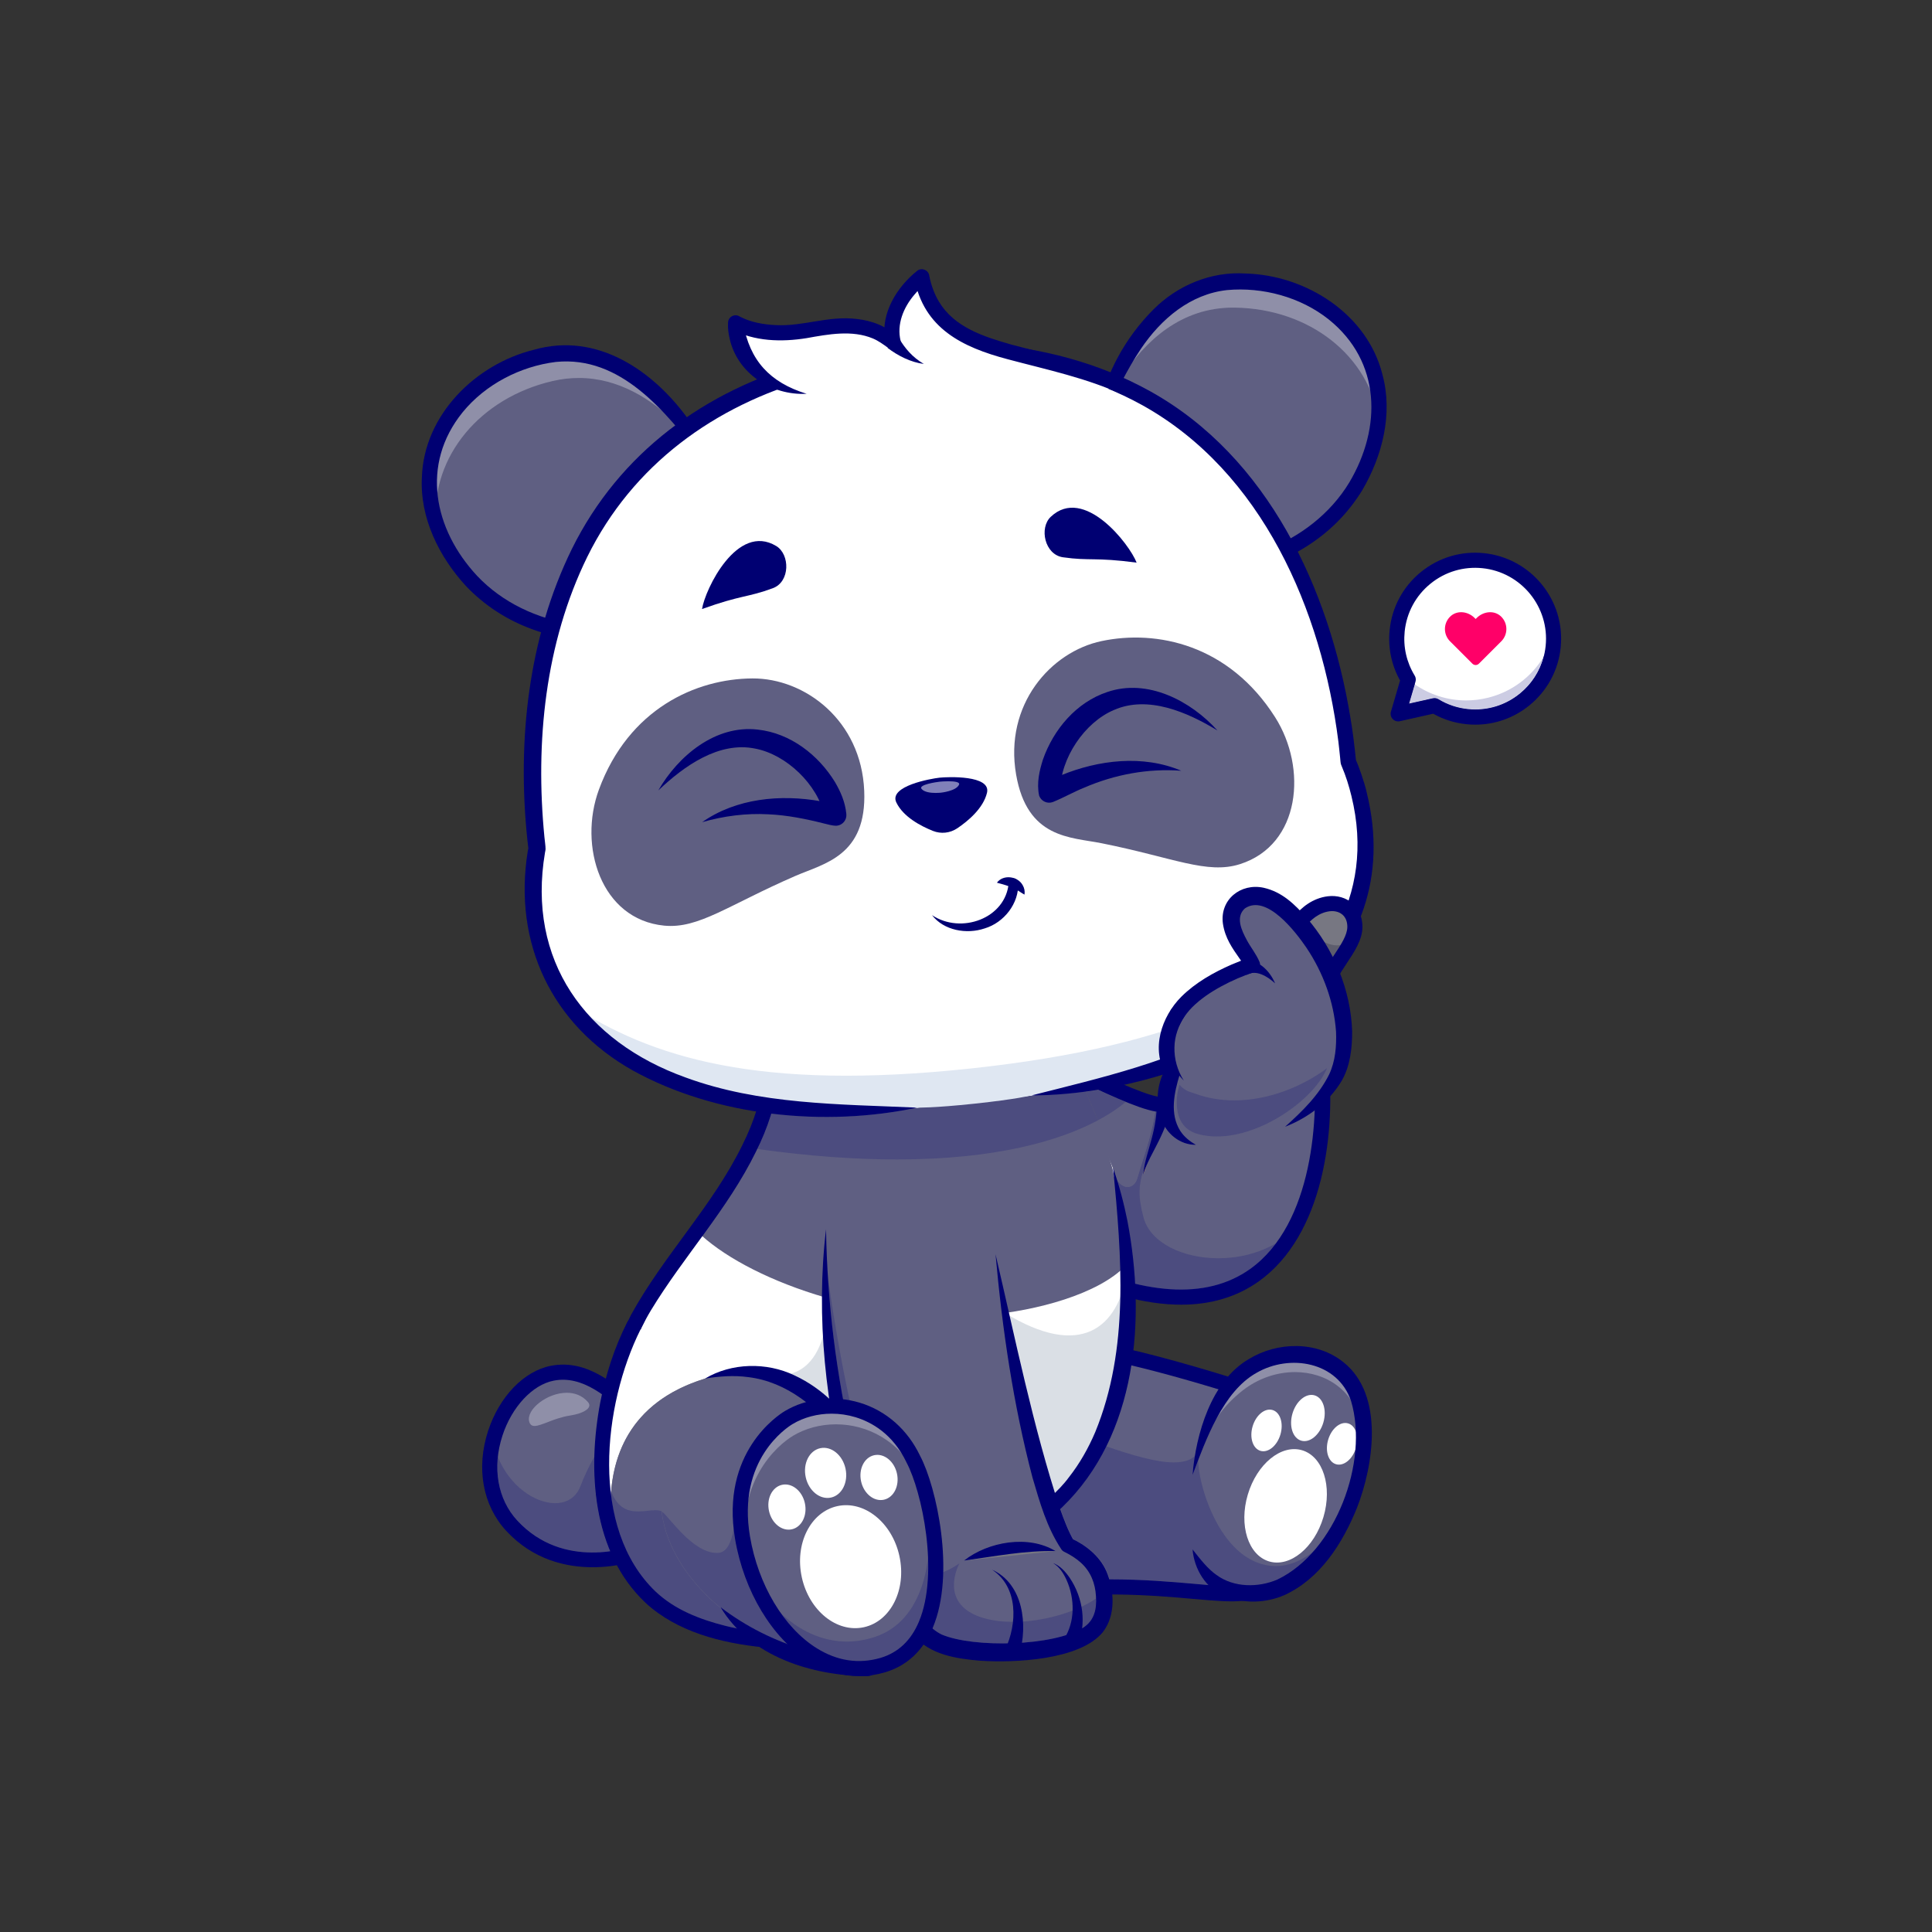 <?xml version="1.0" encoding="UTF-8" standalone="no"?>
<!-- Created with Inkscape (http://www.inkscape.org/) -->

<svg
   version="1.1"
   id="svg2"
   xml:space="preserve"
   width="5333.338"
   height="5333.338"
   viewBox="0 0 5333.338 5333.338"
   sodipodi:docname="5bbd3020f909db958cd81ad9437da9b1.eps"
   xmlns:inkscape="http://www.inkscape.org/namespaces/inkscape"
   xmlns:sodipodi="http://sodipodi.sourceforge.net/DTD/sodipodi-0.dtd"
   xmlns="http://www.w3.org/2000/svg"
   xmlns:svg="http://www.w3.org/2000/svg"><rect x="0" y="0" width="5333.338" height="5333.338" fill="#333333" stroke="none"/><defs
     id="defs6" /><sodipodi:namedview
     id="namedview4"
     pagecolor="#ffffff"
     bordercolor="#666666"
     borderopacity="1.0"
     inkscape:pageshadow="2"
     inkscape:pageopacity="0.0"
     inkscape:pagecheckerboard="0" /><g
     id="g8"
     inkscape:groupmode="layer"
     inkscape:label="ink_ext_XXXXXX"
     transform="matrix(1.333,0,0,-1.333,0,5333.338)"><g
       id="g10"
       transform="scale(0.1)"><g
         id="g12"
         transform="scale(2.454)"><path
           d="M 16300,0 H 0 V 16300 H 16300 V 0"
           style="fill:#afff92;fill-opacity:0;fill-rule:nonzero;stroke:none"
           id="path14" /></g><g
         id="g16"
         transform="scale(1.979)"><path
           d="m 14737.1,13107.1 c -90.4,147.8 -135,325.3 -115.9,511.1 46.2,450.8 449.3,778.7 900.1,732.4 450.8,-46.2 778.7,-449.2 732.4,-900 -46.3,-450.8 -449.3,-778.8 -900.1,-732.5 -125.3,12.9 -241.2,53.4 -342.2,114.8 l -379.7,-85.1 105.4,359.3"
           style="fill:#ffffff;fill-opacity:1;fill-rule:nonzero;stroke:none"
           id="path18" /></g><g
         id="g20"
         transform="scale(1.959)"><path
           d="m 16300,13914.8 c -127.2,228 -359.9,392.5 -639.4,421.1 -28.8,3 -57.4,4.4 -85.7,4.4 -247.6,0 -474.3,-110.5 -627.6,-288.7 44.5,75.2 102.4,142.6 172.2,199.4 134.9,109.7 299.9,168 471.5,168 25.8,0 51.7,-1.2 77.7,-3.9 298.7,-30.7 538.7,-233.8 631.3,-500.3"
           style="fill:#ffffff;fill-opacity:1;fill-rule:nonzero;stroke:none"
           id="path22" /></g><g
         id="g24"
         transform="scale(1.989)"><path
           d="m 14935.4,12846.6 c 14.3,0 28.4,-3.9 40.8,-11.5 94,-57.1 197.6,-91.9 307.7,-103.2 195.9,-20 388.1,37.3 541,161.7 152.8,124.4 248.1,300.8 268.2,496.9 41.6,404.6 -253.9,767.6 -658.5,809.2 -196.2,20 -388.2,-37.3 -541.1,-161.7 -152.8,-124.3 -248,-300.8 -268.2,-496.9 -16.6,-161.8 19.5,-320.7 104.2,-459.5 11.6,-18.9 14.6,-41.8 8.4,-63.1 l -67.3,-229.3 247.6,55.5 c 5.7,1.3 11.4,1.9 17.2,1.9 m 425.5,-276 c -30.9,0 -62,1.7 -93.1,4.8 -122.8,12.6 -238.8,49.2 -345.4,109 l -347.6,-78 c -27.3,-6.1 -55.6,2.7 -74.6,23 -19.1,20.3 -25.9,49.2 -18.1,75.9 l 95.2,324.9 c -89.9,160.9 -127.4,342.4 -108.4,527 24.3,237.9 139.9,451.9 325.4,602.8 185.4,150.9 418.6,220.7 656.3,196.2 491,-50.4 849.4,-490.9 799,-981.8 -24.4,-237.8 -140,-451.9 -325.4,-602.8 -161.2,-131.2 -358.4,-201 -563.3,-201"
           style="fill:#000072;fill-opacity:1;fill-rule:nonzero;stroke:none"
           id="path26" /></g><g
         id="g28"
         transform="scale(1.961)"><path
           d="m 15577.9,12908.3 c -25.8,0 -51.6,1.3 -77.6,3.9 -111.6,11.5 -216.7,46.7 -311.9,104.7 -12.6,7.7 -27,11.6 -41.5,11.6 -5.8,0 -11.7,-0.6 -17.4,-1.9 l -251.1,-56.3 60.6,206.6 c 157.4,-109.1 346.7,-170.8 544.3,-170.8 76.4,0 154.1,9.3 231.6,28.5 254,63.3 458.7,222.6 585.1,429.7 -40.1,-152 -126.7,-287 -251,-388.1 -134.8,-109.7 -299.7,-167.9 -471.1,-167.9"
           style="fill:#cccce3;fill-opacity:1;fill-rule:nonzero;stroke:none"
           id="path30" /></g><g
         id="g32"
         transform="scale(1.974)"><path
           d="m 15477.3,12745.7 c -28.1,0 -56.5,1.5 -85,4.5 -125.7,12.8 -241.9,53.5 -343.1,115 l -380.7,-85.3 105.7,360.1 c -1.6,2.6 -3.1,5.3 -4.6,7.9 23.4,-19.8 47.8,-38.5 73.1,-56 l -60.3,-205.2 249.5,55.9 c 5.7,1.3 11.6,1.9 17.3,1.9 14.5,0 28.7,-3.9 41.2,-11.5 94.7,-57.6 199,-92.6 310,-104 25.8,-2.7 51.4,-4 77,-4 170.3,0 334.2,57.9 468.1,166.9 123.5,100.4 209.6,234.6 249.4,385.6 44.5,72.9 79.3,151.8 102.9,234.4 2.2,-41.8 1.2,-84.4 -3.2,-127.5 -43.4,-423.3 -400.8,-738.6 -817.3,-738.7"
           style="fill:#000072;fill-opacity:1;fill-rule:nonzero;stroke:none"
           id="path34" /></g><g
         id="g36"
         transform="scale(1.916)"><path
           d="m 15672.6,14216.2 v 0 c 73.4,73.3 192.3,60.1 265.7,-13.2 l 11.3,-11.4 11.5,11.4 c 73.3,73.3 192.2,86.5 265.6,13.2 v 0 c 73.3,-73.4 73.3,-192.3 0,-265.7 l -11.4,-11.4 -230.7,-230.5 c -19.3,-19.4 -50.6,-19.4 -70,0 l -230.5,230.5 -11.5,11.4 c -73.3,73.4 -73.3,192.3 0,265.7"
           style="fill:#ff0068;fill-opacity:1;fill-rule:nonzero;stroke:none"
           id="path38" /></g><g
         id="g40"
         transform="scale(1.693)"><path
           d="M 16152.3,10699.1 C 16300,9396.6 15906,6756.27 12958.4,8172.74 c -1661.9,798.66 -1984,2846.16 -707.5,2706.26 477.9,-74.1 1628.1,-759.2 1968.5,-759.2 864.2,0 1880.3,1043.5 1932.9,579.3"
           style="fill:#fd9d24;fill-opacity:1;fill-rule:nonzero;stroke:none"
           id="path42" /></g><g
         id="g44"
         transform="scale(1.685)"><path
           d="m 13022.4,8212.98 c 1606.1,-771.75 2457.8,-344.98 2877.1,416.14 354.3,642.64 400.5,1523.58 332.5,2122.88 -52.8,466.4 -1073.9,-582.1 -1942.3,-582.1 -1.6,0 -2.9,0 -4.5,0.3 -347.9,5.8 -1495.7,688.3 -1973.7,762.4 -1282.9,140.8 -959.2,-1916.84 710.9,-2719.62"
           style="fill:#5f5f82;fill-opacity:1;fill-rule:nonzero;stroke:none"
           id="path46" /></g><g
         id="g48"
         transform="scale(1.643)"><path
           d="m 13350.4,8419.84 c 1646.6,-791.18 2519.7,-353.66 2949.6,426.63 l -0.3,0.3 c -600.1,-546.98 -1716.5,-370.82 -1863.6,180.73 -151.6,569.32 73.6,539.07 208.9,1398.8 -356.7,6.1 -1533.3,705.7 -2023.4,781.7 -1315.2,144.3 -983.4,-1965.15 728.8,-2788.16"
           style="fill:#5f5f82;fill-opacity:1;fill-rule:nonzero;stroke:none"
           id="path50" /></g><g
         id="g52"
         transform="scale(1.621)"><path
           d="m 15085.3,8206.31 c -183.5,0 -380.5,25.17 -590.8,75.5 -14.9,270.83 -49.1,538.58 -98,796.15 -37.3,185.22 -82.9,368.65 -140.3,548.26 47.4,-77.22 101.4,-108.37 149.2,-108.43 56.3,0 103.9,43.3 121.9,105.72 71.7,248.26 183.1,536.99 231.5,856.99 17.7,-3.2 34.6,-5.6 50.5,-7.1 -137.8,-798.33 -349,-785.31 -199.8,-1345.91 86.4,-323.88 502.3,-520.02 955.5,-520.02 250.1,0 511.6,59.83 735,190.96 -94.1,-126.75 -204.5,-238.94 -333.4,-330.54 -245.5,-174.42 -539.9,-261.58 -881.3,-261.58"
           style="fill:#4c4c7f;fill-opacity:1;fill-rule:nonzero;stroke:none"
           id="path54" /></g><g
         id="g56"
         transform="scale(1.469)"><path
           d="m 15703.6,10675.2 c 115.9,-247 287.5,-193.7 327.3,-55.6 87,301.1 226.8,656.1 269.1,1051.7 -279.9,52.2 -814.2,318.6 -1310.2,543.7 -190.2,-153.5 -466,-339.4 -766.5,-439.1 -339.1,-112.2 1363.7,-852.7 1480.3,-1100.7"
           style="fill:#5f5f82;fill-opacity:1;fill-rule:nonzero;stroke:none"
           id="path58" /></g><g
         id="g60"
         transform="scale(1.438)"><path
           d="m 16300,12036.1 c -187.9,-186.8 -524.3,-411.3 -1057.4,-591.3 -457.6,262.5 -903.6,521.9 -712.1,585.4 306.7,102 588.6,291.8 783,448.7 341.7,-155 701.2,-329.4 986.5,-442.8"
           style="fill:#5f5f82;fill-opacity:1;fill-rule:nonzero;stroke:none"
           id="path62" /></g><g
         id="g64"
         transform="scale(1.431)"><path
           d="m 16122.6,11886.6 c 66,44.5 124.1,88.7 174.7,131.7 1,-0.4 1.8,-0.8 2.7,-1.1 -51.7,-42.7 -110.7,-86.5 -177.4,-130.6"
           style="fill:#4c4c7f;fill-opacity:1;fill-rule:nonzero;stroke:none"
           id="path66" /></g><g
         id="g68"
         transform="scale(1.43)"><path
           d="m 15892.6,11751.7 -175.4,414.4 c 62.4,8.4 124.5,17.7 186.6,27.8 141.2,-64.6 274.5,-123.9 396.2,-173.6 -50.7,-43 -108.8,-87.2 -174.8,-131.7 -69.1,-45.6 -146.4,-91.6 -232.6,-136.9"
           style="fill:#4c4c7f;fill-opacity:1;fill-rule:nonzero;stroke:none"
           id="path70" /></g><g
         id="g72"
         transform="scale(1.395)"><path
           d="m 16300,12050.2 c -805,-431.1 -2384.7,-815.4 -5174.9,-409.5 334.9,684.3 484.1,1420.6 154.8,2220.5 -555.3,1349.7 3886.7,777 4238.7,35.4 l 781.4,-1846.4"
           style="fill:#5d5d6d;fill-opacity:1;fill-rule:nonzero;stroke:none"
           id="path74" /></g><g
         id="g76"
         transform="scale(1.698)"><path
           d="m 12093,10761.7 c -279.5,0 -463.3,-129.5 -534.7,-379 -83.2,-290.9 3.1,-697.88 230.8,-1088.56 261,-447.62 676.9,-824.87 1171.1,-1062.43 986,-473.83 1754.7,-523.18 2284.4,-146.7 774.6,550.45 847.5,1875.83 768.5,2572.19 -3.1,27.5 -9.6,34.9 -9.7,35 -55.6,31.9 -337.8,-123.4 -524.4,-226.1 -379.1,-208.6 -850.9,-468.16 -1301.5,-468.16 -192.9,0 -561.7,170.76 -988.7,368.56 -375.8,174 -764.4,354 -986.1,389.1 -38,4.1 -74.7,6.1 -109.7,6.1 m 2312,-3110.88 c -439.9,0 -949.3,138.33 -1524.7,414.82 -1127.6,541.85 -1695.1,1682.72 -1499.2,2367.76 105.3,368.3 412.8,552.6 843.8,505.1 1.4,-0.1 2.7,-0.3 4.1,-0.5 246.9,-38.3 648.7,-224.4 1037.3,-404.3 355.7,-164.8 758.9,-351.6 911.2,-351.6 403.3,0 852,247 1212.6,445.5 332.4,182.9 551.9,303.7 698.3,228 42.5,-22 95.7,-70.7 107.8,-177.7 103.8,-914.64 -55.3,-2181.95 -844.8,-2743.12 -266.4,-189.32 -582.6,-283.96 -946.4,-283.96"
           style="fill:#000072;fill-opacity:1;fill-rule:nonzero;stroke:none"
           id="path78" /></g><g
         id="g80"
         transform="scale(1.48)"><path
           d="m 16001.5,10604 c 52.2,278.4 246.7,549.1 298.5,997.3"
           style="fill:#fd9d24;fill-opacity:1;fill-rule:nonzero;stroke:none"
           id="path82" /></g><g
         id="g84"
         transform="scale(1.489)"><path
           d="m 15899.1,10536.1 c 16.3,172.7 78.6,341 120.9,507.6 44,165.6 69.6,331.3 71.3,495.3 l 208.7,-24.1 c -38.7,-179.6 -103.1,-350.2 -181.5,-507.9 -76.1,-157.6 -167.9,-303.3 -219.4,-470.9"
           style="fill:#000072;fill-opacity:1;fill-rule:nonzero;stroke:none"
           id="path86" /></g><g
         id="g88"
         transform="scale(1.612)"><path
           d="m 15955,4350.87 c -172.4,-20.46 -429.4,8.63 -772.5,37.72 -525.8,44.54 -1254,89.08 -2190.9,-44.72 0,0 683,2757.18 680.8,3075.91 -2.1,318.79 2616.4,-549.86 2616.4,-549.86 0,0 11.2,-2477.98 -333.8,-2519.05"
           style="fill:#777782;fill-opacity:1;fill-rule:nonzero;stroke:none"
           id="path90" /></g><g
         id="g92"
         transform="scale(1.612)"><path
           d="m 15955,4350.94 c -24.2,-2.73 -50,-4.72 -77.4,-5.83 -168.7,-6.46 -399.8,18.54 -694.9,43.54 -525.8,44.54 -1254.2,89.08 -2191.2,-44.66 0,0 305.6,1232.91 507.1,2145.29 99.9,451.85 174.6,824.86 173.8,930.62 -2.2,318.67 2616.5,-550.11 2616.5,-550.11 0,0 11.1,-2477.72 -333.9,-2518.85"
           style="fill:#5f5f82;fill-opacity:1;fill-rule:nonzero;stroke:none"
           id="path94" /></g><g
         id="g96"
         transform="scale(1.551)"><path
           d="m 16300,4621.34 c -102.5,5.74 -220.1,16.06 -350.9,27.6 -296.9,26.19 -675.9,59.59 -1133.3,60.11 -11.4,38.11 -24.8,75.06 -39.9,110.2 -86.1,194.3 -260.5,337.65 -446,427.16 -67.5,122.27 -121.7,263.11 -171.6,403.94 6,5.29 11.8,10.58 17.8,15.99 250.6,241.18 446,518.15 594.5,818.21 347.6,-119.63 670.3,-214.48 903,-214.55 163.4,0 282.3,46.69 334.5,164.38 -22,-73.84 -42.4,-150.52 -61.1,-229.71 l -0.1,-0.38 c -0.5,-2.06 -1,-4.19 -1.4,-6.32 -7.3,-30.89 -14.3,-62.16 -21,-93.83 v -995.15 c 77.3,-192.11 185.6,-378.41 375.5,-487.65"
           style="fill:#4c4c7f;fill-opacity:1;fill-rule:nonzero;stroke:none"
           id="path98" /></g><g
         id="g100"
         transform="scale(1.621)"><path
           d="m 14165.4,4505.51 c 442.1,0 808.1,-32.27 1094.3,-57.51 255.7,-22.52 458.4,-40.35 593.7,-25.17 22.2,15.85 152.1,153.63 217.6,1234.9 28.5,471.44 32.9,934.25 33.5,1105.4 -1026.9,337.31 -2196.1,644.39 -2410.4,586.26 -26.9,-381.48 -501.8,-2332.65 -644.8,-2914.28 413.4,52.38 785.9,70.4 1116.1,70.4 M 15869,4327.44 h 0.3 -0.3 m -2947.4,-103.47 c -27.1,0 -53.2,11.42 -71.6,31.78 -21.6,23.81 -29.8,56.82 -22.1,87.98 188.2,759.45 676,2785.34 674.4,3035.4 -0.4,48.44 21.6,91.19 61.8,120.44 63.5,46.15 195.4,142.15 1467.4,-210.52 608.8,-168.81 1194.2,-362.6 1200,-364.51 39.4,-13.09 66,-49.79 66.2,-91.26 0,-6.17 2.3,-626.55 -37.6,-1244.03 -75.1,-1162.41 -226.8,-1339.43 -379.7,-1357.63 v 0 c -155.1,-18.51 -368.1,0.31 -637.7,24.07 -515.2,45.47 -1293.7,114.02 -2307.5,-30.73 -4.5,-0.68 -9.1,-0.99 -13.6,-0.99"
           style="fill:#000072;fill-opacity:1;fill-rule:nonzero;stroke:none"
           id="path102" /></g><g
         id="g104"
         transform="scale(1.748)"><path
           d="m 14130.1,4533.29 c 116.6,-289.88 312.8,-564.88 809.3,-513.84 722.5,74.22 1360.6,1258.95 1193.1,2175.15 -124.3,679.89 -901.9,830.61 -1411.4,430.35 -240.2,-188.65 -468.2,-628.04 -591,-1208.65 v -883.01"
           style="fill:#777782;fill-opacity:1;fill-rule:nonzero;stroke:none"
           id="path106" /></g><g
         id="g108"
         transform="scale(1.738)"><path
           d="m 16010.9,4920.32 c -228.6,-472.68 -596,-838.23 -988.1,-878.39 -499.4,-51.27 -696.7,225.27 -813.8,516.7 v 887.94 c 6.4,30.09 13.2,59.95 19.8,89.3 l 0.3,0.29 c 126.9,539.36 345.2,945.82 574.1,1125.8 512.3,402.37 1294.4,250.75 1419.3,-432.75 77.5,-424.29 -16.7,-905.49 -211.6,-1308.89"
           style="fill:#5f5f82;fill-opacity:1;fill-rule:nonzero;stroke:none"
           id="path110" /></g><g
         id="g112"
         transform="scale(1.439)"><path
           d="m 8798.38,6541.73 c 40.65,-284.13 3203.92,-2213.28 4148.52,-2065.76 1137.8,177.61 1628.2,1175.85 2155,1621.54 893.5,755.32 1198.1,2076.88 1110,3503.51 -28.1,456.28 -96.5,922.98 -198.9,1385.68 l -974.3,2480.2 c -341.2,718.7 -4645.7,1273.5 -4107.6,-34.3 518.9,-1261.3 -188.7,-2358.4 -902.2,-3342.3 -349.64,-482.27 -700.83,-937.33 -909.77,-1371 -429.01,-959.61 -402.12,-1612.15 -320.75,-2177.57"
           style="fill:#ffffff;fill-opacity:1;fill-rule:nonzero;stroke:none"
           id="path114" /></g><g
         id="g116"
         transform="scale(1.731)"><path
           d="m 16300,6150.32 c -2.4,20.68 -5.3,41.35 -8.4,61.8 3.2,-20.51 6,-41.07 8.4,-61.8 m -8.5,62.26 c 0,0.29 0,0.46 -0.1,0.75 0.1,-0.23 0.1,-0.46 0.1,-0.75"
           style="fill:#c7ffb3;fill-opacity:1;fill-rule:nonzero;stroke:none"
           id="path118" /></g><g
         id="g120"
         transform="scale(1.732)"><path
           d="m 16300,6038.79 c -3.9,71.35 -11.9,141.83 -24.5,210.76 2.4,-13.22 4.6,-26.44 6.7,-39.72 0.1,-0.28 0.1,-0.46 0.1,-0.75 0,-0.11 0.1,-0.28 0.1,-0.46 3.2,-20.43 6,-41.1 8.4,-61.76 4.2,-35.74 7.2,-71.76 9.2,-108.07"
           style="fill:#a0a0a8;fill-opacity:1;fill-rule:nonzero;stroke:none"
           id="path122" /></g><g
         id="g124"
         transform="scale(1.733)"><path
           d="m 14272.6,5554.13 c 127.4,540.43 346.1,947.71 575.6,1128.07 187.9,147.63 412.2,220.93 627.1,220.93 372.5,0 717.1,-220.18 796.5,-655 v 0 c 12.6,-68.91 20.6,-139.37 24.5,-210.71 3.7,-68.79 3.4,-138.45 -0.5,-208.4 -3.6,69.95 -11.6,139.14 -24,206.84 -79.4,434.76 -424,655 -796.5,655 -215,0 -439.1,-73.24 -627.1,-220.93 -211.9,-166.56 -431.8,-422.29 -564.5,-885.79 l -11.1,-30.01"
           style="fill:#8f8fa8;fill-opacity:1;fill-rule:nonzero;stroke:none"
           id="path126" /></g><g
         id="g128"
         transform="scale(1.707)"><path
           d="m 15176,4108.65 c -422.5,0 -600.8,259.74 -710.4,532.3 v 903.98 0 c 10,42.46 20.7,83.41 32,122.83 l 43.5,117.74 c -43.7,-227.92 224.5,-1311.44 910.7,-1345.35 9.5,-0.47 18.9,-0.65 28.2,-0.65 314.9,-0.06 597.8,259.91 820,569.67 -232.7,-481.22 -606.7,-853.36 -1005.9,-894.25 -41.4,-4.28 -80.7,-6.27 -118.1,-6.27"
           style="fill:#4c4c7f;fill-opacity:1;fill-rule:nonzero;stroke:none"
           id="path130" /></g><g
         id="g132"
         transform="scale(1.517)"><path
           d="m 16299.9,6341.63 0.1,0.39 c -0.1,-0.13 -0.1,-0.2 -0.1,-0.33 v -0.06"
           style="fill:#3d3d7c;fill-opacity:1;fill-rule:nonzero;stroke:none"
           id="path134" /></g><g
         id="g136"
         transform="scale(1.517)"><path
           d="m 16299.5,6341.51 c 0,0.13 0,0.2 0,0.33 l 0.5,1.25 c -0.1,-0.46 -0.2,-0.85 -0.3,-1.31 l -0.2,-0.27"
           style="fill:#5f5f7f;fill-opacity:1;fill-rule:nonzero;stroke:none"
           id="path138" /></g><g
         id="g140"
         transform="scale(1.518)"><path
           d="m 16264,6234.31 c 7.4,34.45 15.1,68.63 22.8,102.22 v 0 l 0.2,0.33 c 0.2,0.46 0.3,0.85 0.4,1.31 l 12.6,34.25 c -12.7,-44.32 -24.7,-90.36 -36,-138.11"
           style="fill:#72729d;fill-opacity:1;fill-rule:nonzero;stroke:none"
           id="path142" /></g><g
         id="g144"
         transform="scale(1.693)"><path
           d="m 16188.6,5075.66 c -111.4,-375.53 -408.8,-618.5 -664.4,-542.71 -255.5,75.79 -372.4,441.7 -261,817.17 111.4,375.53 408.8,618.5 664.3,542.71 255.6,-75.79 372.5,-441.7 261.1,-817.17"
           style="fill:#ffffff;fill-opacity:1;fill-rule:nonzero;stroke:none"
           id="path146" /></g><g
         id="g148"
         transform="scale(1.727)"><path
           d="m 16259.9,5804.66 c -40.1,-135.19 -147.2,-222.67 -239.2,-195.34 -92,27.27 -134.1,158.98 -94,294.16 40.1,135.19 147.2,222.67 239.2,195.34 92,-27.27 134.1,-158.98 94,-294.16"
           style="fill:#ffffff;fill-opacity:1;fill-rule:nonzero;stroke:none"
           id="path150" /></g><g
         id="g152"
         transform="scale(1.631)"><path
           d="m 16257.6,6316.11 c -42.5,-143.14 -155.9,-235.77 -253.3,-206.84 -97.4,28.88 -141.9,168.34 -99.5,311.48 42.5,143.14 155.9,235.77 253.3,206.84 97.4,-28.88 141.9,-168.34 99.5,-311.48"
           style="fill:#ffffff;fill-opacity:1;fill-rule:nonzero;stroke:none"
           id="path154" /></g><g
         id="g156"
         transform="scale(1.686)"><path
           d="m 16254.5,6257.16 c -45.7,-153.66 -167.4,-253.06 -271.9,-222.04 -104.6,31.02 -152.4,180.71 -106.9,334.37 45.6,153.67 167.3,253.06 271.9,222.05 104.6,-31.02 152.4,-180.71 106.9,-334.38"
           style="fill:#ffffff;fill-opacity:1;fill-rule:nonzero;stroke:none"
           id="path158" /></g><path
         d="m 10212.2,10173.7 c -151.4,-595.4 -72.7,-1263.6 384.5,-1758.8 1051.3,-1138.3 2575.4,-563.8 2575.4,-563.8 l 892.4,2395.4 c -278.3,-77.2 -597.1,232.9 -973.6,574.9 -456.6,415.5 -997.5,877.4 -1652,750.7 -563.8,-109.6 -1051.4,-704.8 -1226.7,-1398.4"
         style="fill:#5f5f82;fill-opacity:1;fill-rule:nonzero;stroke:none"
         id="path160" /><path
         d="m 11070.6,10479.5 c -54.6,0 -92.2,24.2 -110.7,88.4 -71.2,247.8 367.4,599.2 777.1,599.2 162.9,0 321.2,-55.6 441.1,-195.2 99.8,-116.2 -88.5,-232.6 -371,-276.2 -336.1,-51.8 -594.1,-216.3 -736.5,-216.2"
         style="fill:#8f8fa8;fill-opacity:1;fill-rule:nonzero;stroke:none"
         id="path162" /><path
         d="m 12270.9,7859.4 c -476.2,0 -1071,133.5 -1559,661.8 -316.8,343.1 -456.6,816.3 -402,1319.9 243.4,-608.9 771,-960.6 1186.3,-960.6 233.1,0 430.8,110.9 522.8,349.4 84.3,218.5 183,423.5 286.9,609.3 -17.2,-670.8 72.5,-1350 328.1,-1954.8 -108.8,-14.8 -231.4,-25 -363.1,-25"
         style="fill:#4c4c7f;fill-opacity:1;fill-rule:nonzero;stroke:none"
         id="path164" /><path
         d="m 12273.6,7553.9 c -547,0 -1233.7,150.9 -1791.6,755 -486.34,526.7 -625.84,1300.9 -373.2,2070.9 232.9,709.9 743.2,1238.1 1299.9,1345.8 761.7,147.4 1364.2,-402.4 1848.6,-844.1 301.1,-274.6 585.8,-533.9 765.4,-484.2 83.3,23.1 169.4,-25.9 192.4,-109.2 23,-83.3 -25.9,-169.4 -109.2,-192.4 -346.5,-95.9 -676.9,205.7 -1059.5,554.5 -455.1,415.1 -971.1,885.4 -1578.2,768.2 -440.2,-85.1 -867.1,-541.7 -1062.1,-1136.2 -216.7,-660.6 -102.4,-1318.9 305.8,-1761 964.8,-1044.7 2346.9,-545.5 2405.2,-523.6 80.9,29.9 171,-10.8 201.3,-91.7 30.3,-80.8 -10.4,-170.9 -91.2,-201.3 -8.1,-3 -412.6,-150.7 -953.6,-150.7"
         style="fill:#000072;fill-opacity:1;fill-rule:nonzero;stroke:none"
         id="path166" /><g
         id="g168"
         transform="scale(1.759)"><path
           d="m 14040.2,4504.45 c 92.1,-116.79 177.2,-227.71 281.3,-300.71 203.8,-149.88 491.4,-151.75 719.4,-53.33 683.5,329.02 1077.7,1386.42 865.5,2100.87 -156.4,464.34 -722.2,558.77 -1114,331.35 -394.2,-220.88 -595.5,-786.94 -752.2,-1200.79 38.8,477.53 218.9,1103.17 658.7,1361.01 335.6,207.18 802.3,220.43 1118.8,-35.48 482.3,-384.06 354.5,-1214.72 156.2,-1718.91 -169.1,-414.31 -429.4,-827.65 -852,-1022.15 -219.7,-95.52 -477.4,-102.34 -701.1,-13.71 -223.1,90.23 -361.5,319.82 -380.6,551.85"
           style="fill:#000072;fill-opacity:1;fill-rule:nonzero;stroke:none"
           id="path170" /></g><g
         id="g172"
         transform="scale(1.451)"><path
           d="m 14915.3,13356.3 c -338.4,713 -4607.5,1263.3 -4073.9,-33.9 766.5,-1863.6 -1166.83,-3366.24 -1797.07,-4674.75 -425.42,-951.67 -398.68,-1598.93 -318.19,-2159.71 40.39,-281.66 3177.76,-2194.85 4114.46,-2048.61 1128.5,176.22 1614.9,1166.27 2137.6,1608.17 1169.3,988.53 1321.8,2955.62 903.5,4849 l -966.4,2459.8"
           style="fill:#ffffff;fill-opacity:1;fill-rule:nonzero;stroke:none"
           id="path174" /></g><g
         id="g176"
         transform="scale(1.438)"><path
           d="m 8806.3,6547.62 c 18.71,-131.23 701.19,-611.89 1524.6,-1077.59 23.7,-13.49 47.4,-26.98 71.4,-40.13 33.7,-18.78 67.4,-37.48 101.4,-56.26 34.6,-18.99 69.4,-38.05 104.3,-56.82 67.6,-36.59 136.1,-72.89 204.7,-108.64 44.5,-23.16 89.3,-46.32 133.8,-68.85 27,-13.77 53.9,-27.54 81.2,-41.04 2.6,-1.11 5.6,-2.64 8.5,-4.1 44.5,-22.26 89.4,-44.23 133.9,-65.86 29.5,-14.4 59.4,-28.73 89,-42.77 29.5,-14.06 59.2,-27.82 88.7,-41.6 14.7,-6.74 29.3,-13.77 44.3,-20.52 4.3,-2.01 8.8,-4.1 13.2,-6.11 24.9,-11.48 49.8,-22.61 74.7,-33.73 16.3,-7.58 33,-14.89 49.4,-22.26 66.2,-29.28 132.2,-57.66 196.8,-84.36 32.9,-13.43 65.1,-26.64 97.3,-39.51 13.8,-5.56 27.9,-10.85 41.6,-16.41 55.7,-21.98 110.1,-42.5 163.8,-61.83 50.9,-18.43 100.7,-35.68 149.6,-51.54 29.3,-9.66 58,-18.71 86.4,-27.54 23.8,-7.02 46.9,-13.77 70,-20.51 0.9,-0.28 1.8,-0.56 3,-0.84 21.9,-6.19 43.6,-12.31 65.3,-17.87 2.1,-0.28 3.8,-0.91 5.8,-1.46 23.8,-6.19 47.2,-12.04 70,-17.32 22.9,-5.57 45.5,-10.5 67.7,-14.89 33.4,-7.09 65.6,-12.93 97,-17.59 10.5,-1.74 20.8,-3.27 31,-4.73 20.5,-2.92 40.5,-5.22 60.1,-7.02 19.3,-2.02 38.3,-3.48 57.1,-4.39 7.6,-0.27 15.2,-0.55 22.9,-0.83 21,-0.91 41.2,-0.91 60.8,0 19.7,0.56 38.4,1.74 56.3,3.75 9.1,1.19 17.9,2.09 26.6,3.55 1138.9,177.77 1629.8,1176.91 2157,1623 873.2,738.12 1184.5,2016.36 1116.6,3405.61 -24,488.58 -94.9,990.69 -204.7,1487.99 l -975.2,2482.4 c -341.5,719.4 -4649.9,1274.7 -4111.2,-34.3 C 11714.6,11564 9763.5,10047.6 9127.34,8727.16 8697.94,7766.68 8724.86,7113.55 8806.3,6547.62"
           style="fill:#ffffff;fill-opacity:1;fill-rule:nonzero;stroke:none"
           id="path178" /></g><g
         id="g180"
         transform="scale(1.438)"><path
           d="m 10288.4,5494.31 c 14,-8.21 28.4,-16.07 42.5,-24.28 23.7,-13.21 47.4,-26.64 71.4,-40.13 33.7,-18.78 67.4,-37.48 101.4,-56.26 34.6,-18.99 69.4,-37.77 104.3,-56.82 67.6,-36.59 136.1,-72.89 204.7,-108.64 44.5,-23.16 89.3,-46.32 133.8,-68.85 27,-13.77 54.3,-27.27 81.2,-41.04 2.6,-1.11 5.6,-2.64 8.5,-4.1 44.5,-22.26 89.4,-44.23 133.9,-65.86 29.5,-14.4 59.4,-28.73 89,-42.77 29.5,-14.06 59.2,-27.82 88.7,-41.6 14.7,-6.74 29.3,-13.77 44.3,-20.52 4.3,-2.01 8.8,-4.1 13.2,-6.11 24.9,-11.48 49.8,-22.61 74.7,-33.73 16.3,-7.58 33,-14.89 49.4,-22.26 66.5,-29.28 132.2,-57.38 196.8,-84.36 32.9,-13.43 65.1,-26.64 97.3,-39.51 13.8,-5.56 27.9,-10.85 41.6,-16.41 55.7,-21.7 110.1,-42.5 163.8,-61.83 50.9,-18.15 100.7,-35.4 149.6,-51.54 29.3,-9.66 58,-18.71 86.4,-27.54 23.8,-7.02 46.9,-13.77 70,-20.51 0.9,-0.28 1.8,-0.56 3,-0.84 21.9,-6.19 43.9,-12.03 65.3,-17.87 2.1,-0.28 3.8,-0.91 5.8,-1.46 23.8,-6.19 47.2,-12.04 70,-17.32 22.9,-5.57 45.5,-10.5 67.7,-14.89 33.4,-6.74 65.6,-12.65 97,-17.59 10.5,-1.74 20.8,-3.27 31,-4.73 20.5,-2.92 40.5,-5.22 60.1,-7.02 19.3,-2.02 38.3,-3.48 57.1,-4.39 7.6,-0.27 15.2,-0.55 22.9,-0.83 21,-0.91 41.2,-0.91 60.8,0 19.7,0.56 38.4,1.74 56.3,3.75 9.1,1.19 17.9,2.09 26.6,3.55 1138.9,177.77 1629.8,1176.91 2157,1623 873.2,738.12 1184.5,2016.36 1116.6,3405.61 -129.2,-811.36 -669.9,-1263.85 -1762.8,-591.66 C 13426.9,8873 13086.8,8545.84 13086.8,8545.84 L 11905,8904.92 c 0,0 -20.8,-970.07 -783.9,-879.86 -714.1,84.36 -818,-1852.09 -832.7,-2530.75"
           style="fill:#dadfe5;fill-opacity:1;fill-rule:nonzero;stroke:none"
           id="path182" /></g><g
         id="g184"
         transform="scale(1.431)"><path
           d="m 10083.4,10145.2 c 687.3,-685.6 2488.7,-1360.83 4214.6,-1214.05 676.2,57.99 1601.9,293.36 2002,722.05 -28.2,458.7 -97,928 -200,1393.2 l -160.6,558.6 -819,1935.1 c -343,722.6 -4671,1280.5 -4129.9,-34.5 521.7,-1268.1 -189.7,-2371.2 -907.1,-3360.4"
           style="fill:#5f5f82;fill-opacity:1;fill-rule:nonzero;stroke:none"
           id="path186" /></g><g
         id="g188"
         transform="scale(1.395)"><path
           d="m 13313.9,11468.7 c -599.7,0 -1286.9,46 -2072.1,155.4 83.7,170.6 154.2,346.6 208.3,526.1 271.4,-33.3 545.2,-49.6 817.2,-49.6 460.4,0 916,46.9 1347.5,138.4 0.3,0.1 0.8,0.1 1,0.1 l 1698.1,181.1 c 0.2,0 0.6,0 0.9,0.1 269,0.5 537.6,20.9 804.4,57 l 180.8,-427.1 c -564.4,-302.2 -1509.9,-581.5 -2986.1,-581.5"
           style="fill:#4c4c7f;fill-opacity:1;fill-rule:nonzero;stroke:none"
           id="path190" /></g><g
         id="g192"
         transform="scale(1.456)"><path
           d="m 14772.1,13269.1 c -44.6,82.2 -150.9,155.3 -240.6,203.4 -105.3,57.9 -220.3,105.9 -337.6,148.1 -714.4,242.8 -1486.5,348.1 -2240.4,330.1 -315.9,-14.1 -1183.8,-75.7 -1073.6,-543.8 8.6,-42.6 44,-125.8 60.3,-168.9 274.7,-714.6 149.6,-1471.1 -187.6,-2138.1 -400.1,-818 -1029.62,-1490.97 -1495.16,-2259.08 -193.26,-321.33 -321.33,-681.27 -411.95,-1043.34 -107.18,-416.14 -101.61,-919.67 -42.19,-1304.13 95.64,-120.65 241.64,-219.45 373.14,-317.49 311.29,-221.71 637.91,-422.73 969.16,-614.55 663.1,-374.85 1346.9,-736.99 2076.3,-955.88 203.5,-54.14 411.6,-107.25 617.3,-63.62 l 45.1,8.24 c 809.1,163.38 1262,795.87 1785.3,1375.73 176.8,184.88 382.9,335.82 534.2,542.49 152.7,194.29 276,411.81 373.6,640.73 487.8,1187.27 375.6,2498.76 255.3,3753.9 86.8,-244.5 152.2,-496.2 203.5,-751 263.8,-1388.29 142,-3040.55 -932.9,-4074.96 -99.5,-90.2 -189.3,-162.62 -277.7,-259.15 -580.9,-650 -1063.8,-1306.95 -1997.3,-1456.38 -724.9,-96.46 -2139.3,688.62 -2790.1,1053.64 -337,195.19 -669.12,399.65 -987.08,626.1 -106.35,76.88 -211.2,154.65 -313.22,247.2 -50.91,49.81 -107.18,97.97 -136.17,170.11 -86.71,469.79 -75.1,962.81 34.49,1428.08 79.56,322.01 188.8,635.99 339.12,930.93 465.95,849.94 1161.16,1549.73 1584.36,2417.33 330.4,657.8 438.3,1365.1 144.7,2056.2 -160.9,390.2 82.7,670.7 449.4,789 855,273.8 2270.4,76.3 3112.8,-217 246.1,-95.7 564.6,-212 699.8,-461.8 l -194.3,-92.1"
           style="fill:#000072;fill-opacity:1;fill-rule:nonzero;stroke:none"
           id="path194" /></g><g
         id="g196"
         transform="scale(1.178)"><path
           d="m 16300,6686.52 c 0,0 -0.8,-1.36 -2.1,-4.41 1.3,2.63 2.1,4.41 2.1,4.41"
           style="fill:#f9d3b7;fill-opacity:1;fill-rule:nonzero;stroke:none"
           id="path198" /></g><g
         id="g200"
         transform="scale(1.403)"><path
           d="m 14694.7,10003.9 c 0,0 521.7,-3466.38 1063.1,-4291.81 330.4,-156.58 541.1,-396.9 541.7,-828.21 0.5,-367.03 -205.4,-525.04 -545.4,-629.94 -594.1,-183.38 -1691.3,-179.53 -2037.7,89.94 -806.1,626.95 -1663.6,3525.29 -1523.7,6027.02 l 2502,-367"
           style="fill:#5f5f82;fill-opacity:1;fill-rule:nonzero;stroke:none"
           id="path202" /></g><g
         id="g204"
         transform="scale(1.393)"><path
           d="m 14897.8,4289.81 c -354.1,0.07 -693.4,44.78 -899.5,132.56 -78,38.26 -154.3,98.41 -228.4,175.78 10.1,25.55 19.5,51.61 28.2,78.02 l 0.1,0.22 c 0.5,1.44 0.9,2.94 1.4,4.38 0.2,0.29 0.2,0.5 0.3,0.79 0.2,0.43 0.3,0.86 0.4,1.29 0,0.14 0.2,0.57 0.3,0.79 0.2,0.64 0.4,1.29 0.6,1.94 0.2,0.36 0.2,0.71 0.4,1.07 0,0.29 0.2,0.58 0.3,0.94 0.2,0.57 0.4,1.36 0.6,1.94 0.1,0.21 0.1,0.35 0.1,0.5 0.3,0.64 0.5,1.22 0.7,1.86 0,0.15 0.1,0.29 0.1,0.43 0.5,1.58 1,3.23 1.5,4.74 v 0.07 c 60.1,189.42 89.7,400.01 97,615.91 193.6,43.57 351.8,160.63 362.1,168.6 -10,-18.59 -332.4,-622.08 373.8,-818.6 128.9,-35.82 273.8,-52.39 425.1,-52.39 435.2,0 922.7,137.08 1231,346.24 6.1,-175.85 -35.9,-331.17 -188.5,-430.51 -249.1,-158.98 -741.3,-236.57 -1207.6,-236.57 M 12657,7779.6 c -33.8,7.83 -67.6,14.29 -101.7,19.38 -125.4,648.93 -209.3,1304.52 -249.7,1966.37 74,-568.32 199.2,-1290.31 351.4,-1985.75"
           style="fill:#4c4c7f;fill-opacity:1;fill-rule:nonzero;stroke:none"
           id="path206" /></g><g
         id="g208"
         transform="scale(1.418)"><path
           d="m 14539.3,9898.05 c 283.4,-1210.66 550,-2531.11 938.3,-3707.15 59,-167.69 123.5,-336.01 205.7,-478.73 l -44.9,39.14 c 214.3,-96.54 419.9,-258.3 518.8,-481.55 117.1,-273.31 142.8,-644.36 -52.5,-892.36 -336,-407.36 -1294.2,-448.61 -1788.6,-415.47 -341.6,28.56 -731.3,84.27 -967.1,364.99 -497.9,572.64 -749.5,1370.23 -955.3,2085.04 -334.4,1247.75 -482.3,2565.32 -330,3849.24 17.2,-1073.44 150.5,-2130.73 392.7,-3170.05 150,-677.85 666.4,-2437.54 1296,-2746.47 469.1,-199.76 1639.4,-172.69 2070.1,102.18 159.4,103.8 195.9,269.71 183.5,455.88 -10.1,189.68 -78.5,363.85 -220.7,490.85 -69,62.76 -151.9,114.72 -241.4,158.37 -17.5,7.69 -31.7,19.89 -41.8,34.55 -217,327.26 -315.9,686.89 -423.8,1052.72 -280.3,1067.73 -440.4,2161.06 -539,3258.82"
           style="fill:#000072;fill-opacity:1;fill-rule:nonzero;stroke:none"
           id="path210" /></g><g
         id="g212"
         transform="scale(1.107)"><path
           d="m 11856.9,11336.9 c -834.3,-1628.34 -1046.2,-4651.4 1018.6,-5527.42 1222.5,-518.77 2325.4,-308.9 2831.3,-415.24 142.2,-29.9 593.2,3146.56 593.2,3146.56 0,0 -709.4,795.34 -2372.8,1311.59 l -246.8,464.51 -1823.5,1020"
           style="fill:#ffffff;fill-opacity:1;fill-rule:nonzero;stroke:none"
           id="path214" /></g><g
         id="g216"
         transform="scale(1.107)"><path
           d="m 16300,8540.81 c 0,0 -450.7,-3176.6 -593,-3146.69 -506.1,106.34 -1608.9,-103.45 -2831.4,415.61 -716.3,304.02 -1158.6,865.91 -1395.5,1539.01 -447.5,1266.51 -168.1,2924.76 377.2,3988.36 l 1629.9,-912.1 193.3,-107.8 247,-464.52 C 15590.9,9336.42 16300,8540.81 16300,8540.81"
           style="fill:#ffffff;fill-opacity:1;fill-rule:nonzero;stroke:none"
           id="path218" /></g><g
         id="g220"
         transform="scale(1.107)"><path
           d="m 16300,8540.81 c 0,0 -450.7,-3176.6 -593,-3146.69 -506.1,106.34 -1608.9,-103.45 -2831.4,415.61 -716.3,304.02 -1158.6,865.91 -1395.5,1539.01 -162.5,927.7 -86.9,2450.99 1708.4,3003.96 99.9,30.8 199.3,55 298.7,72.3 l 193.3,-107.8 247,-464.52 C 15590.9,9336.42 16300,8540.81 16300,8540.81"
           style="fill:#777782;fill-opacity:1;fill-rule:nonzero;stroke:none"
           id="path222" /></g><g
         id="g224"
         transform="scale(1.107)"><path
           d="m 16300,8540.89 c 0,0 -450.7,-3176.55 -593,-3146.65 -506.2,106.34 -1609,-103.45 -2831.4,415.6 -716.4,303.93 -1158.6,865.9 -1395.5,1539 -31.9,182.68 -54.6,388.4 -56.6,605.96 -9.3,884.42 323.4,1954.15 1765,2397.9 99.8,30.8 199.3,55.1 298.7,72.4 l 193.2,-107.9 247.1,-464.45 c 855.7,-265.62 1458.9,-605.15 1843,-871.95 362.1,-252.34 529.5,-439.91 529.5,-439.91"
           style="fill:#5f5f82;fill-opacity:1;fill-rule:nonzero;stroke:none"
           id="path226" /></g><path
         d="m 12650,9066.2 c -1.4,11.4 -2.7,22.8 -4.1,34.2 2.4,10.8 4.8,21.5 7.4,32.4 0.4,-1.2 0.8,-2.3 1.3,-3.4 -1.8,-21.2 -3.3,-42.2 -4.6,-63.2"
         style="fill:#cccce3;fill-opacity:1;fill-rule:nonzero;stroke:none"
         id="path228" /><path
         d="m 12650.3,9063.6 c -0.1,0.9 -0.2,1.7 -0.3,2.6 1.3,21 2.8,42 4.6,63.2 0.1,-0.3 0.2,-0.7 0.3,-1 -1.7,-21.6 -3.3,-43.3 -4.6,-64.8"
         style="fill:#5f5f7f;fill-opacity:1;fill-rule:nonzero;stroke:none"
         id="path230" /><path
         d="m 15252.4,6286.9 c -78.1,15.4 -155.8,32.9 -233.4,52.9 -525.3,132.4 -1047.8,333.6 -1444.8,710.1 -544.7,521.6 -828.6,1239.6 -923.9,2013.7 1.3,21.5 2.9,43.2 4.6,64.8 134.2,-351.8 348.7,-419 557.3,-419 64.4,0 128.2,6.4 189,12.8 60.7,6.4 118.3,12.8 170.3,12.8 51.3,0 97.1,-6.2 135,-24.8 12.3,-106.9 32.4,-210.6 58.7,-311.1 0.2,-0.7 0.4,-1.5 0.6,-2.2 0,-0.2 0.1,-0.3 0.1,-0.5 178.5,-679.1 640.9,-1203.5 922.1,-1472.3 135.2,-129.2 228.5,-199.4 228.5,-199.4 v 0 c 96.3,-161.1 209.4,-306.8 335.9,-437.8"
         style="fill:#4c4c7f;fill-opacity:1;fill-rule:nonzero;stroke:none"
         id="path232" /><g
         id="g234"
         transform="scale(1.111)"><path
           d="m 16175.5,4910.23 c -148.3,-19.36 -1785.9,45.91 -2747.8,1143.52 0,0 -966.6,726.64 -1089,1787.17 252.5,-22.6 393.4,69.67 393.4,69.67 0,0 68.1,-756.89 624.3,-741.58 416.1,11.34 344.8,2054.16 2141.6,1830.64 157.9,-19.71 304.1,-76.51 439,-163.47 89.1,-932.88 363,-3909.84 238.5,-3925.95"
           style="fill:#5d5d6d;fill-opacity:1;fill-rule:nonzero;stroke:none"
           id="path236" /></g><g
         id="g238"
         transform="scale(1.117)"><path
           d="m 11875.4,11171.4 c -697.6,-1400.35 -947.2,-3685.19 278.7,-4859.04 355.5,-337.11 823.3,-517.26 1293.7,-635.81 612.3,-158.04 1243,-143.08 1873.7,-161.8 87.1,-4.56 180.7,-13.16 269.6,-31.07 l 3.3,-0.62 c -5.2,1.52 -24,3.94 -35.6,2.5 -35.8,-3.31 -69.6,-19.43 -88.4,-46.73 90.6,243.72 130.5,526.21 183.9,786.32 137.1,749.35 251.5,1504.69 360.9,2258.78 l 34.2,-112.99 c -328.5,284.28 -688.7,530.06 -1059.9,755.79 -383.2,233.87 -787.6,431.93 -1187.2,637.33 512,-73.51 1011.5,-235.3 1472,-471.24 369.6,-191.97 727.5,-426.29 996,-750.15 22.7,-28.56 29.7,-65.09 22.3,-98.22 -110.2,-758.93 -224.7,-1515.71 -362.9,-2270.43 -55.3,-275.95 -96,-544.75 -189.1,-816.4 -22.9,-66 -77.3,-148.55 -162.1,-151.59 -15.8,-0.36 -34.5,0.53 -44.1,3.22 -75.1,14.77 -148.7,21.49 -228.5,25.79 -380.8,16.38 -765.7,4.56 -1150.6,42.43 -774.4,77.73 -1603.4,283.75 -2192.1,829.85 -988.6,939.79 -1073.2,2448.06 -834.8,3709.66 100.5,511.22 259.2,1012.52 497.6,1482.22 35,68.9 119.4,96.5 188.3,61.5 69.4,-35.2 96.8,-120.2 61.1,-189.3"
           style="fill:#000072;fill-opacity:1;fill-rule:nonzero;stroke:none"
           id="path240" /></g><g
         id="g242"
         transform="scale(1.112)"><path
           d="m 13408.7,6044.96 c 960.3,-1096.06 2595.8,-1160.87 2743.6,-1141.54 147.7,19.24 -264.6,4196.15 -264.6,4196.15 0,0 -1000.9,1832.13 -2766.1,1200.73 0,0 -862.5,-880.08 -812.2,-2316.91 39.9,-1141.72 1099.3,-1938.43 1099.3,-1938.43"
           style="fill:#5f5f82;fill-opacity:1;fill-rule:nonzero;stroke:none"
           id="path244" /></g><path
         d="m 14688,6924.1 c -281.2,268.8 -743.6,793.2 -922.1,1472.3 178.6,-679 640.9,-1203.4 922.1,-1472.3"
         style="fill:#4a4a6e;fill-opacity:1;fill-rule:nonzero;stroke:none"
         id="path246" /><path
         d="m 13765.8,8396.9 c -0.2,0.7 -0.4,1.5 -0.6,2.2 0.2,-0.7 0.4,-1.5 0.6,-2.2"
         style="fill:#4a4a6e;fill-opacity:1;fill-rule:nonzero;stroke:none"
         id="path248" /><g
         id="g250"
         transform="scale(1.024)"><path
           d="m 16300,5693.1 c -8.7,2.54 -17.5,5.18 -26.2,7.82 -620.5,188.74 -1184.5,466.93 -1708.4,865.33 -0.1,0.09 -0.2,0.19 -0.3,0.29 0,0 -91.1,68.45 -223,194.5 v 0 c -274.6,262.57 -726,774.63 -900.4,1437.63 v 0 c 0,0.2 -0.1,0.3 -0.1,0.49 v 0 c -0.2,0.69 -0.4,1.47 -0.6,2.15 v 0 c -25.6,98.04 -45.2,199.39 -57.2,303.78 133.6,-85.54 616.3,-838.77 1111.8,-838.77 9.3,0 18.6,0.19 27.8,0.78 360.4,20.79 312.5,786.63 475.4,1258.45 -46.5,-276.34 -50.9,-593.88 10.5,-955.36 158.9,-934.37 639.5,-1804.88 1290.7,-2277.09"
           style="fill:#4c4c7f;fill-opacity:1;fill-rule:nonzero;stroke:none"
           id="path252" /></g><g
         id="g254"
         transform="scale(1.115)"><path
           d="m 13382,6032.91 c 481.3,-366.03 999.6,-621.71 1569.8,-795.12 369.3,-111.16 755.6,-205.08 1143.1,-205.35 l 6,0.35 h 0.7 c -37.1,-2.42 -87.9,-36.15 -100.3,-75.35 2.6,17.4 6.1,39.92 6.9,62.98 -9.5,1346.94 -176.5,2703.49 -291.9,4047.21 l 16.5,-53.47 c -32.5,47.82 -72.6,103.62 -111.1,154.66 -422.4,561.52 -1005.2,1051.18 -1725.4,1137.28 -264.8,36.6 -533.1,15.7 -800.8,-26.4 490.6,293 1141.6,308 1659.6,58.9 526.8,-244.5 956.7,-676.63 1224.1,-1189.78 91.9,-614 118.4,-1242.71 181,-1862.35 55.2,-760.59 139.8,-1515.25 128.2,-2283.55 -3.6,-48.89 -7.2,-102.63 -27.2,-151.16 -20.6,-45.04 -52.4,-79.94 -106,-93.93 -23,-5.65 -24.4,-3.5 -43.1,-5.84 -1021.8,4.67 -2179.9,360.2 -2730.1,1280.92"
           style="fill:#000072;fill-opacity:1;fill-rule:nonzero;stroke:none"
           id="path256" /></g><g
         id="g258"
         transform="scale(1.224)"><path
           d="m 14934.4,4515.11 c 1365.6,406.27 853.4,2851.18 518.3,3482.68 -443.6,934.12 -1474.2,1086.13 -2109.7,705.13 -258,-154.71 -994,-776.89 -780.7,-2032.12 224.9,-1322.16 1219.2,-2491.42 2372.1,-2155.69"
           style="fill:#5f5f82;fill-opacity:1;fill-rule:nonzero;stroke:none"
           id="path260" /></g><g
         id="g262"
         transform="scale(1.168)"><path
           d="m 16300,8112.16 c -38.3,106.15 -77,196.12 -113.8,265.29 -161.1,339.43 -396.3,580.24 -662.5,733.39 266.3,-153.15 501.4,-393.88 662.6,-733.3 36.7,-69.17 75.4,-159.23 113.7,-265.38 m -777,999.11 c -0.1,0 -0.2,0.08 -0.2,0.08 0,0 0.1,-0.08 0.2,-0.08"
           style="fill:#8f8fa8;fill-opacity:1;fill-rule:nonzero;stroke:none"
           id="path264" /></g><g
         id="g266"
         transform="scale(1.056)"><path
           d="m 15972.5,10277.7 c 106.7,20.8 216.5,31.5 327.5,31.7 -111,-0.2 -220.8,-10.9 -327.5,-31.7"
           style="fill:#4d4d9d;fill-opacity:1;fill-rule:nonzero;stroke:none"
           id="path268" /></g><g
         id="g270"
         transform="scale(1.179)"><path
           d="m 13146.8,6465.04 c -46.3,149.19 -82.7,302.54 -109.3,458.09 -221.7,1302.78 542.3,1948.32 810.2,2108.87 137.7,82.62 293.5,141.14 457.8,173.03 95.5,18.58 193.8,28.16 293.3,28.41 1.1,0 2.1,0 3.2,0 263,0 533.5,-65.81 777.7,-206.1 0,0 0,-0.08 0.1,-0.08 0.3,-0.09 0.5,-0.26 0.8,-0.43 263.7,-151.74 496.8,-390.32 656.4,-726.62 36.4,-68.53 74.8,-157.67 112.7,-262.84 53.3,-147.5 105.6,-326.46 150.3,-524.51 -58.4,197.37 -122.1,360.89 -180.6,470.99 -307.7,647.99 -887.6,933.49 -1435.3,933.49 -271.8,0 -535.6,-70.32 -754.4,-201.44 -267.9,-160.56 -1031.5,-806.44 -810.2,-2109.3 7.9,-47.41 17,-94.49 27.3,-141.56"
           style="fill:#8f8fa8;fill-opacity:1;fill-rule:nonzero;stroke:none"
           id="path272" /></g><g
         id="g274"
         transform="scale(1.166)"><path
           d="m 16116.7,4984.82 v 0 0 m 1.9,1.71 c 0.2,0.09 0.3,0.26 0.4,0.34 -0.2,-0.08 -0.2,-0.25 -0.4,-0.34 m 2.2,2.06 c 0.3,0.17 0.4,0.26 0.5,0.43 -0.1,-0.17 -0.3,-0.26 -0.5,-0.43 m 1.8,1.63 c 0.4,0.26 0.5,0.43 0.8,0.69 -0.3,-0.17 -0.5,-0.43 -0.8,-0.69 m 2,1.8 c 0.5,0.52 0.9,0.86 1.5,1.37 -0.5,-0.43 -1,-0.94 -1.5,-1.37 m 2.1,1.89 c 65.2,60.64 122.7,128.49 173.2,202.6 h 0.1 c -50.6,-74.11 -108.1,-141.96 -173.3,-202.6"
           style="fill:#8ccc8c;fill-opacity:1;fill-rule:nonzero;stroke:none"
           id="path276" /></g><g
         id="g278"
         transform="scale(1.179)"><path
           d="m 16266.7,5431.89 v 0 c 11.8,30.27 22.9,60.88 33.3,92.17 -10.3,-31.2 -21.5,-61.98 -33.3,-92.17"
           style="fill:#3d3d7c;fill-opacity:1;fill-rule:nonzero;stroke:none"
           id="path280" /></g><g
         id="g282"
         transform="scale(1.177)"><path
           d="m 16145.8,5147.35 h -0.1 c 61.5,90.06 112.6,189.46 154.3,295.67 v 0 c -41.7,-106.29 -92.7,-205.53 -154.2,-295.67"
           style="fill:#000072;fill-opacity:1;fill-rule:nonzero;stroke:none"
           id="path284" /></g><g
         id="g286"
         transform="scale(1.18)"><path
           d="m 16292,5521.58 c 0.6,1.78 1.1,3.39 1.7,5.17 -0.6,-1.69 -1.1,-3.47 -1.7,-5.17 m 2.1,6.11 c 0.1,0.51 0.3,1.02 0.5,1.52 -0.2,-0.5 -0.4,-1.01 -0.5,-1.52 m 0.7,2.45 c 0.3,0.76 0.5,1.45 0.8,2.29 -0.3,-0.76 -0.5,-1.53 -0.8,-2.29 m 1.2,3.56 c 0.2,0.43 0.3,0.68 0.4,1.11 -0.1,-0.43 -0.3,-0.77 -0.4,-1.11 m 1.1,3.39 c 0.1,0.26 0.1,0.34 0.2,0.6 0,-0.18 -0.1,-0.34 -0.2,-0.6 m 1,2.8 c 0,0.17 0,0.34 0.1,0.51 -0.1,-0.17 -0.1,-0.34 -0.1,-0.51 m 1.8,6.1 c 0.1,0.09 0,0 0.1,0.09 l -0.1,-0.09"
           style="fill:#3d3d7c;fill-opacity:1;fill-rule:nonzero;stroke:none"
           id="path288" /></g><g
         id="g290"
         transform="scale(1.193)"><path
           d="m 14902.1,4569.67 c -797.1,0 -1477.7,680.21 -1824.6,1561.2 388.3,-650.31 969.3,-1088.79 1623.8,-1088.79 153.2,0 310.5,24.05 470.4,75.08 848.2,270.56 1047.3,1317.04 936.7,2281.73 130.3,-587.04 191.6,-1335.8 7.7,-1915.39 -0.1,-0.09 0,0 -0.1,-0.09 -0.6,-1.84 -1.1,-3.68 -1.7,-5.53 -0.1,-0.16 -0.2,-0.33 -0.2,-0.5 -0.2,-0.75 -0.5,-1.43 -0.7,-2.18 -0.1,-0.25 -0.1,-0.34 -0.2,-0.58 -0.2,-0.76 -0.5,-1.51 -0.7,-2.27 -0.1,-0.42 -0.2,-0.67 -0.4,-1.09 -0.1,-0.42 -0.2,-0.83 -0.4,-1.25 -0.2,-0.84 -0.5,-1.51 -0.7,-2.27 -0.1,-0.33 -0.2,-0.67 -0.3,-0.92 -0.2,-0.5 -0.3,-1 -0.5,-1.51 -0.1,-0.25 -0.2,-0.58 -0.3,-0.92 -0.6,-1.76 -1.1,-3.35 -1.7,-5.11 0,-0.08 -0.1,-0.17 -0.1,-0.25 -10.3,-30.92 -21.2,-61.17 -32.9,-91.08 -41.2,-104.74 -91.5,-202.78 -152.2,-291.6 -49.3,-72.39 -105.5,-138.67 -169.2,-197.91 -0.2,-0.17 -0.4,-0.34 -0.6,-0.51 -0.5,-0.5 -0.9,-0.83 -1.4,-1.34 -0.4,-0.33 -0.8,-0.75 -1.2,-1.08 -0.3,-0.26 -0.4,-0.42 -0.8,-0.68 -0.4,-0.41 -0.8,-0.75 -1.2,-1.17 -0.2,-0.16 -0.3,-0.25 -0.5,-0.42 -0.6,-0.59 -1.2,-1.09 -1.8,-1.68 -0.1,-0.08 -0.2,-0.24 -0.4,-0.33 -0.6,-0.59 -1.3,-1.17 -1.9,-1.68 v 0 c -117.6,-106.66 -260.3,-189.11 -431.9,-240.14 -139.3,-40.56 -276.3,-59.74 -410,-59.74"
           style="fill:#4c4c7f;fill-opacity:1;fill-rule:nonzero;stroke:none"
           id="path292" /></g><g
         id="g294"
         transform="scale(1.214)"><path
           d="m 14186.1,8841.78 c -237.8,0 -471.1,-60.33 -666.2,-177.34 -97.7,-58.58 -948.5,-610.19 -726.4,-1916.78 140.2,-824.11 575.3,-1554.12 1135.8,-1904.99 350.3,-219.44 717.9,-275.31 1092.5,-166.38 299.5,89.25 519.5,296.99 653.9,617.62 351,837.21 46.1,2229.17 -208.9,2709.74 -0.9,1.65 -1.7,3.38 -2.5,5.11 -233.5,491.62 -603.1,691.86 -872.1,773.19 -132.7,40.13 -270.1,59.83 -406.1,59.83 z m 872.1,-4289.17 h 0.4 z m -402.5,-187.39 c -296.2,0 -588.8,87.02 -863.2,258.83 -620.9,388.86 -1101.1,1185.95 -1253.2,2080.44 -250.8,1475.42 734.8,2113.23 848,2181.12 368,220.68 846.3,274.24 1279.5,143.14 449.9,-136.05 815.3,-458.08 1029.2,-906.77 281.8,-533.89 604,-2005.69 217.5,-2927.78 -165.8,-395.53 -441.2,-652.96 -818.6,-765.2 l -0.7,-0.24 c -145.9,-42.44 -292.6,-63.54 -438.5,-63.54"
           style="fill:#000072;fill-opacity:1;fill-rule:nonzero;stroke:none"
           id="path296" /></g><g
         id="g298"
         transform="scale(1.152)"><path
           d="m 16168.1,6759.72 c 131.9,-601.03 -154,-1174.46 -638.3,-1280.69 -484.4,-106.21 -983.9,294.97 -1115.7,896 -131.8,601.11 154,1174.46 638.4,1280.68 484.3,106.21 983.8,-294.88 1115.6,-895.99"
           style="fill:#ffffff;fill-opacity:1;fill-rule:nonzero;stroke:none"
           id="path300" /></g><g
         id="g302"
         transform="scale(1.143)"><path
           d="m 16251.2,8306.65 c 48.8,-222.57 -57.1,-434.91 -236.4,-474.28 -179.4,-39.28 -364.4,109.27 -413.2,331.85 -48.8,222.57 57,434.9 236.4,474.27 179.4,39.37 364.4,-109.18 413.2,-331.84"
           style="fill:#ffffff;fill-opacity:1;fill-rule:nonzero;stroke:none"
           id="path304" /></g><g
         id="g306"
         transform="scale(1.026)"><path
           d="m 16245.6,8656.53 c 54.4,-248.12 -63.5,-484.74 -263.4,-528.52 -199.9,-43.87 -406,121.68 -460.4,369.7 -54.4,248.13 63.6,484.75 263.4,528.52 199.9,43.88 406,-121.67 460.4,-369.7"
           style="fill:#ffffff;fill-opacity:1;fill-rule:nonzero;stroke:none"
           id="path308" /></g><g
         id="g310"
         transform="scale(1.078)"><path
           d="m 16242.6,8903.71 c 57.4,-261.78 -67.1,-511.5 -278.1,-557.77 -211,-46.27 -428.5,128.43 -485.9,390.2 -57.4,261.78 67,511.5 278,557.77 211,46.27 428.5,-128.43 486,-390.2"
           style="fill:#ffffff;fill-opacity:1;fill-rule:nonzero;stroke:none"
           id="path312" /></g><g
         id="g314"
         transform="scale(1.341)"><path
           d="m 14888,5736.06 c 0,0 757.2,346.47 1412,146.25"
           style="fill:#777782;fill-opacity:1;fill-rule:nonzero;stroke:none"
           id="path316" /></g><g
         id="g318"
         transform="scale(1.341)"><path
           d="m 14888,5736.06 c 371.6,293.03 995.9,401.86 1412,146.33 -484,9.98 -934.6,-81.48 -1412,-146.33"
           style="fill:#000072;fill-opacity:1;fill-rule:nonzero;stroke:none"
           id="path320" /></g><g
         id="g322"
         transform="scale(1.381)"><path
           d="m 15790.7,5532.15 c 107.1,-38.53 187.9,-130.88 251.2,-222.65 199.4,-296.39 258.1,-690.78 112,-1025.99 l -199.8,107.13 c 170.5,259.95 165.2,610.01 38.4,890.97 -44.8,97.42 -104.3,194.48 -201.8,250.54"
           style="fill:#000072;fill-opacity:1;fill-rule:nonzero;stroke:none"
           id="path324" /></g><g
         id="g326"
         transform="scale(1.306)"><path
           d="m 15730.4,5745.22 c 497.7,-224.75 569.6,-873.8 433.6,-1346.88 l -225.9,79.94 c 194.2,407.61 211.7,992.27 -207.7,1266.94"
           style="fill:#000072;fill-opacity:1;fill-rule:nonzero;stroke:none"
           id="path328" /></g><g
         id="g330"
         transform="scale(2.099)"><path
           d="m 11587.1,13970.7 c -740,574.3 -719.7,1076.9 -552.8,1414.4 210.9,426.2 588.4,914.9 1209.2,905.6 884.5,-13.2 1541,-709.7 1326.7,-1562.6 -128,-509.7 -433.5,-815.4 -724,-996.6 -326.3,-203.5 -710.8,-186.4 -1259.1,239.2"
           style="fill:#5f5f82;fill-opacity:1;fill-rule:nonzero;stroke:none"
           id="path332" /></g><g
         id="g334"
         transform="scale(1.979)"><path
           d="m 11686.2,16285.1 c -0.1,0.1 -0.1,0.1 -0.2,0.1 2.4,4.9 4.8,9.9 7.2,14.8 -2.4,-4.9 -4.7,-9.9 -7,-14.9"
           style="fill:#c7ffb3;fill-opacity:1;fill-rule:nonzero;stroke:none"
           id="path336" /></g><g
         id="g338"
         transform="scale(2.098)"><path
           d="m 13610.8,14919.3 c -96.2,639.5 -682.6,1103.5 -1420.3,1114.7 -6.2,0.1 -12.3,0.2 -18.4,0.2 -513.8,0 -866.8,-326.8 -1099.3,-684.7 -14.6,6.5 -29.4,13 -44.2,19.3 2.2,4.7 4.4,9.4 6.7,14 207.9,425.1 581.7,917.2 1197.8,917.2 5.7,0 11.5,0 17.3,-0.1 820.8,-12.4 1445.5,-612.8 1360.4,-1380.6"
           style="fill:#8f8fa8;fill-opacity:1;fill-rule:nonzero;stroke:none"
           id="path340" /></g><g
         id="g342"
         transform="scale(2.11)"><path
           d="m 10776.4,14915.7 c 74.1,380 269.8,733.5 543.2,1008.3 237.6,238.4 567.5,376 905.8,353.6 591.8,-15.8 1192.5,-395.2 1342.3,-989.5 105.6,-386.7 0.5,-799.7 -197.7,-1137.8 -68.6,-111.8 -149.9,-215.7 -242.3,-308.5 -184.9,-186.2 -412.3,-324.7 -654.3,-417.8 -38.2,-14.7 -81.1,4.4 -95.9,42.6 -14.6,38.2 4.5,81.1 42.6,95.8 337.4,128 636,355.4 823,664.6 319.5,538.1 312.3,1186 -201.1,1599.1 -276.2,220.5 -649.1,320.7 -998.6,288.9 -358.8,-39 -647,-281.3 -846.4,-577.6 -135,-200.9 -239.6,-421.7 -350.2,-645 -18.3,-38 -78.2,-19.1 -70.4,23.3"
           style="fill:#000072;fill-opacity:1;fill-rule:nonzero;stroke:none"
           id="path344" /></g><g
         id="g346"
         transform="scale(2.02)"><path
           d="m 6721.19,13943.1 c 624.77,746 493.45,1251.8 249.72,1557.6 -307.93,386.3 -798.75,799.3 -1426.88,653.2 -895.1,-208.1 -1408.18,-1059.7 -1002.94,-1878.5 242.17,-489.3 619.63,-732.3 954.48,-852.3 376.04,-134.8 762.57,-32.7 1225.62,520"
           style="fill:#5f5f82;fill-opacity:1;fill-rule:nonzero;stroke:none"
           id="path348" /></g><g
         id="g350"
         transform="scale(1.92)"><path
           d="m 7347.54,16295.7 c -1.1,1.4 -2.24,2.9 -3.33,4.3 1.14,-1.4 2.23,-2.9 3.38,-4.3 h -0.05"
           style="fill:#c7ffb3;fill-opacity:1;fill-rule:nonzero;stroke:none"
           id="path352" /></g><g
         id="g354"
         transform="scale(2.006)"><path
           d="m 4499.46,14557.4 c -257.11,765.8 248.18,1517.8 1084.22,1712.3 89.23,20.8 175.78,30.3 259.33,30.3 514.63,0 920.04,-361.6 1186.3,-698.9 1.05,-1.4 2.14,-2.7 3.19,-4.1 -14.11,-10 -28.11,-20.1 -42.07,-30.3 -263.43,259.1 -606.21,476.4 -1014.56,476.4 -87.74,0 -178.42,-10 -272.05,-31.8 -751.34,-174.9 -1247.79,-779.1 -1204.36,-1453.9"
           style="fill:#8f8fa8;fill-opacity:1;fill-rule:nonzero;stroke:none"
           id="path356" /></g><g
         id="g358"
         transform="scale(2.033)"><path
           d="m 7144.43,15016.4 c -367.15,474.7 -823.22,1043.3 -1482.71,976.9 -361.5,-44.7 -717.63,-228.3 -949.29,-512.8 -429.84,-531.8 -294.7,-1190.9 147.78,-1666.3 257.74,-272.4 610.58,-437.4 980.93,-493 42,-6.6 70.77,-45.9 64.28,-87.9 -6.54,-42 -45.84,-70.7 -87.84,-64.2 -265.98,41.1 -527.09,131.7 -755.6,279.9 -114.15,73.7 -219.5,161.3 -313.65,259.5 -275.39,299.4 -472.88,695.3 -450.83,1110.7 21.33,635.8 547.02,1152.7 1143.93,1299 640.9,181.8 1214.81,-212.4 1575.17,-715.9 76.28,-109 143.37,-224.1 194.13,-346.8 8.21,-19.9 -1.19,-42.6 -21.01,-50.8 -16.37,-6.8 -34.72,-1.5 -45.29,11.7"
           style="fill:#000072;fill-opacity:1;fill-rule:nonzero;stroke:none"
           id="path360" /></g><g
         id="g362"
         transform="scale(2.012)"><path
           d="m 9438.04,8483.94 c -1706.96,-150.21 -3059.64,235.99 -3652.5,1168.58 -446.84,702.88 -258.96,1494.88 -259.01,1495.98 4.57,45.7 -511.55,3142.6 1777.94,4488.3 645.5,379.4 1274,529.2 1901.56,603.3 h 0.05 c 629.05,59.9 1275.02,46.1 1986.02,-188.6 2521.8,-832.5 2670.6,-3968.6 2684.7,-4012.3 0.2,-1.1 350.9,-735.7 62.3,-1517 C 13556.3,9485.56 12315.5,8822.72 10615.3,8609.49 L 9438.04,8483.94"
           style="fill:#ffffff;fill-opacity:1;fill-rule:nonzero;stroke:none"
           id="path364" /></g><g
         id="g366"
         transform="scale(2.01)"><path
           d="m 5792.04,9663.37 c 38.82,-60.95 80.76,-119.42 125.8,-175.65 645.72,-806 1933.35,-1134.81 3530.97,-994.34 l 1178.39,125.69 c 1612.5,202.43 2812,808.35 3259.8,1753.93 24.9,52.6 47.7,106.4 67.9,161.1 288.6,782.2 -62.3,1517.4 -62.4,1518.6 -14.3,43.9 -163,3183.5 -2687.8,4016.8 -356,117.5 -695.7,179.7 -1024.9,205.1 -329.48,25.4 -648.49,13.8 -963.36,-16.2 -628.27,-74.2 -1257.57,-224.3 -1903.65,-604.1 -2292.22,-1347 -1775.56,-4447.4 -1780.09,-4493.3 0.1,-1.2 -188.09,-793.9 259.34,-1497.63"
           style="fill:#ffffff;fill-opacity:1;fill-rule:nonzero;stroke:none"
           id="path368" /></g><g
         id="g370"
         transform="scale(1.715)"><path
           d="m 6879.85,11202.1 c 19.48,-25.9 38.2,-53.3 56.23,-81.9 756.83,-944.7 2266,-1330.06 4138.52,-1165.42 0,0 189.5,-6.19 697.5,48.02 508.1,54.2 683.6,99.3 683.6,99.3 1890,237.2 3295.8,947.4 3820.7,2055.7 7.6,18.3 15.6,36.2 23.6,53.9 -824.4,-838.6 -2001.9,-1508.6 -4573.2,-1784 -2571.49,-275.7 -3863.48,129.5 -4846.95,774.4"
           style="fill:#dfe7f2;fill-opacity:1;fill-rule:nonzero;stroke:none"
           id="path372" /></g><g
         id="g374"
         transform="scale(2.033)"><path
           d="M 9341.88,8397.49 C 8401.68,8197.95 7294.4,8307.07 6446.73,8775.48 5620.22,9239.6 5225.56,10073.3 5375.81,11008.1 l 4.23,22.7 2.21,11.4 0.25,1.5 c -0.44,-3.6 -0.88,-7.6 0.15,-11.2 l 0.39,11.1 c -1.03,-1.2 -1.13,-4.7 -1.03,-4.3 l -1.58,13.4 -3.14,27 -6.3,55.4 c -102.97,998.9 8.31,2043 453.84,2952.3 485.23,981.7 1355.97,1614.9 2399.24,1904.1 1146.35,308.5 2435.83,290 3492.33,-296.8 1201.4,-667.9 1826.4,-2018.6 2040.1,-3328.5 24,-138.7 41.3,-287.3 55.5,-427.7 24.5,-51.8 87.9,-229.1 109.7,-329.8 C 14354,9852 12716.6,8827.82 11199.2,8581.79 c -229,-37.69 -460.3,-59.68 -692,-60.03 716.5,181.4 1446.8,346.8 2092.9,715.38 875.1,494.38 1418.2,1306.66 1166.5,2333.46 -25.1,103.8 -57.1,205.9 -99,304 l -2,4.8 -3,7.4 c -1.9,5.1 -3.5,10.1 -4.9,15.2 l 2.5,-9.6 c -6.2,22.3 -6.3,48.6 -9.2,71.2 -2.6,33.7 -13.9,127.2 -17.6,162.3 -169.2,1337.1 -773.2,2746 -1996.7,3426.8 -1017.3,561.8 -2264.37,573 -3366.33,273.8 -993.78,-278.2 -1826.49,-882.1 -2287.76,-1817.9 -430.58,-878.7 -531.33,-1889.2 -436.87,-2854.7 2.95,-39.3 12.3,-88.2 11.66,-127.6 l 0.39,11.1 c -0.25,-5.7 -0.79,-11.4 -1.62,-17.1 l -1.38,-8.5 -1.08,-5.2 -1.92,-9.8 C 5365.77,9896.38 5961.8,9071.49 6983.96,8704.53 7737.37,8427.7 8548.43,8432.82 9341.88,8397.49"
           style="fill:#000072;fill-opacity:1;fill-rule:nonzero;stroke:none"
           id="path376" /></g><g
         id="g378"
         transform="scale(1.661)"><path
           d="m 13730.8,13575.3 c -382.6,76.3 -923.9,55.4 -1062.1,855.7 -150.1,869.4 429.3,1530.2 1066.4,1664.2 687.7,144.8 1587.2,-43.2 2163.3,-950.1 401.6,-632.1 319.9,-1588.4 -437.3,-1830.8 -411.4,-131.8 -833.5,82 -1730.3,261"
           style="fill:#5f5f82;fill-opacity:1;fill-rule:nonzero;stroke:none"
           id="path380" /></g><g
         id="g382"
         transform="scale(1.593)"><path
           d="m 10340.7,13729.3 c 373.1,162 929.4,259.7 894.2,1105.6 -38.3,919.1 -774.1,1465.1 -1452.85,1461.6 -732.72,-3.7 -1608.01,-393.1 -1995.71,-1444 -270.25,-732.6 23.29,-1689.1 848.23,-1769.7 448.34,-43.8 831.52,266.9 1706.13,646.5"
           style="fill:#5f5f82;fill-opacity:1;fill-rule:nonzero;stroke:none"
           id="path384" /></g><g
         id="g386"
         transform="scale(1.838)"><path
           d="m 12806.5,15429 c -79.5,207.5 -592.6,871 -967.5,516.2 -132.2,-125 -68.9,-426.5 138.2,-456 301.9,-43 360.5,2.1 829.3,-60.2"
           style="fill:#000072;fill-opacity:1;fill-rule:nonzero;stroke:none"
           id="path388" /></g><g
         id="g390"
         transform="scale(1.791)"><path
           d="m 8117.53,15297.3 c 34.56,225.6 404.93,1002.7 858.18,728.4 159.77,-96.7 161.95,-412.8 -39.43,-487.5 -293.47,-108.9 -362.05,-76.3 -818.75,-240.9"
           style="fill:#000072;fill-opacity:1;fill-rule:nonzero;stroke:none"
           id="path392" /></g><g
         id="g394"
         transform="scale(2.103)"><path
           d="m 11100.9,15200.8 c -939.3,433.3 -1860.32,272.3 -2023.44,1099.2 0,0 -369.94,-278.9 -281.53,-643.9 -114.95,80.1 -269.51,231.2 -812.66,122.4 -479.42,-96 -739.46,68 -739.46,68 0,0 7.75,-601.6 699.28,-698.5"
           style="fill:#ffffff;fill-opacity:1;fill-rule:nonzero;stroke:none"
           id="path396" /></g><g
         id="g398"
         transform="scale(2.115)"><path
           d="m 11006.5,15046.7 c -362.5,168.8 -752.1,249.5 -1139.86,353.1 -441.98,117 -821.87,300.8 -913.64,792.7 l 117.12,-44.7 c -40.9,-32.5 -84.03,-76 -118.21,-117.6 -105.73,-124.5 -173.54,-288.9 -133.39,-451.3 7.42,-39.9 -18.87,-78.2 -58.73,-85.7 -20.48,-3.8 -40.76,1.4 -56.46,12.7 -57.69,41.6 -102.8,74.6 -157.03,97.4 -202.9,84.5 -434.27,41.5 -648,3.1 -245.08,-39.6 -511.86,-33.3 -735.33,86.9 l 113.44,63.5 c 62.89,-370.5 263.19,-584.7 621.33,-695.4 -341.36,-18.3 -678.5,198.5 -753.96,542.4 -11.45,50.4 -17.78,98.3 -15.33,150.9 -0.89,40.8 31.45,74.6 72.16,75.4 15.28,0.3 29.13,-4 41.28,-11.6 106.53,-56.3 228.81,-78.2 349.06,-84.4 271.89,-15.8 522.78,95.1 799.78,59.5 71.87,-7.9 145.12,-24.7 214.44,-54.5 69.22,-28.8 132.58,-75.6 182.75,-111.8 l -114.19,-78.1 c -63.08,258.5 78.87,515.1 267.25,683 12.87,11.4 24.4,21.5 40.06,33.7 41.61,34.1 108.89,8.1 117.12,-44.8 18.06,-92.2 48.75,-180.3 95.61,-257.7 150.56,-250.8 435.5,-342.4 712.21,-421 388.62,-103.4 792.82,-188.6 1162.52,-361.3 37.1,-17.1 53.5,-61 36.5,-98.1 -17.1,-37.3 -61.3,-53.6 -98.5,-36.3"
           style="fill:#000072;fill-opacity:1;fill-rule:nonzero;stroke:none"
           id="path400" /></g><g
         id="g402"
         transform="scale(2.02)"><path
           d="m 9473.99,16081.1 c -171.32,64.7 -233.26,132.7 -316.29,218.9"
           style="fill:#ffffff;fill-opacity:1;fill-rule:nonzero;stroke:none"
           id="path404" /></g><g
         id="g406"
         transform="scale(2.026)"><path
           d="m 9442.85,16028.2 c -132.5,16.4 -266.68,84.2 -370.86,164.7 l 111.23,107.1 c 67.56,-115 144.01,-203.6 259.63,-271.8"
           style="fill:#000072;fill-opacity:1;fill-rule:nonzero;stroke:none"
           id="path408" /></g><g
         id="g410"
         transform="scale(1.593)"><path
           d="m 15826.6,15620 c -390.9,238.6 -904,460.5 -1345.4,266.2 -382.9,-161.5 -696,-629.9 -698.4,-1047.3 l -185.4,119.6 c 41.9,13.7 145.6,58.5 193.4,77.5 490.5,202 1068.2,271 1566.1,60.3 -432.8,32.4 -866.3,-48.5 -1262.8,-220 -141,-56.7 -263.3,-128.6 -407.8,-187.1 -71.9,-26.1 -151.3,10.9 -177.4,82.8 -35.6,165.8 5,329.4 49.3,469.9 137.7,392.6 433.8,744 836.6,878 525.5,180.1 1086.8,-116.8 1431.8,-499.9"
           style="fill:#000072;fill-opacity:1;fill-rule:nonzero;stroke:none"
           id="path412" /></g><g
         id="g414"
         transform="scale(1.534)"><path
           d="m 8887.42,15411.4 c 266.17,464.3 770.82,888.6 1343.48,820.9 438.1,-47.9 815.5,-339.5 1041.3,-707.9 73.6,-126.4 137,-263.3 153.5,-431.6 8.2,-79 -49.1,-149.6 -128.1,-157.8 -57.8,-2.8 -117.6,17.8 -161.9,27.2 -250.9,63.6 -506.1,115.8 -765,127 -299.3,16.1 -602.38,-23 -891.95,-106.4 459.16,322.9 1060.45,379.4 1602.45,281.8 52.5,-8.8 167.2,-31.4 213.3,-36.3 l -162,-162 c -93.9,423.1 -514,829.7 -938.1,909.8 -490.54,100.5 -962.34,-236.9 -1306.98,-564.7"
           style="fill:#000072;fill-opacity:1;fill-rule:nonzero;stroke:none"
           id="path416" /></g><g
         id="g418"
         transform="scale(1.47)"><path
           d="m 12627.7,15912.1 c 98,-203 344.6,-332 515.9,-400.3 113,-45 240.6,-31.3 341.5,36.6 153.1,103 366.6,281.3 419.5,500.4 60.3,251.2 -552.9,225.5 -668.6,213.1 -115.6,-12.4 -720.4,-117.1 -608.3,-349.8"
           style="fill:#000072;fill-opacity:1;fill-rule:nonzero;stroke:none"
           id="path420" /></g><g
         id="g422"
         transform="scale(1.462)"><path
           d="m 13254.3,16134.8 c -68.3,0.1 -165.1,9.5 -202.1,59.3 -42.4,57.6 210.2,94.8 258.4,100 19,2 69.9,5.9 122.9,5.9 81.8,0 168.7,-9.2 150.9,-48.8 -41.2,-91.3 -257.1,-112.8 -257.1,-112.8 0,0 -31.1,-3.6 -73,-3.6"
           style="fill:#8080b9;fill-opacity:1;fill-rule:nonzero;stroke:none"
           id="path424" /></g><g
         id="g426"
         transform="scale(1.722)"><path
           d="m 15942.7,11255.4 c -17.9,301.1 357.3,570 356.9,838.1 -0.3,194.5 -149.9,296.8 -314.4,276.3 -320.6,-39.9 -468.6,-411.3 -468.6,-411.3 l 426.1,-703.1"
           style="fill:#ffebf6;fill-opacity:1;fill-rule:nonzero;stroke:none"
           id="path428" /></g><g
         id="g430"
         transform="scale(1.722)"><path
           d="m 15943,11255.6 c -13.9,236 213.5,452.3 312.2,663.8 27.3,58.5 44.8,116.4 44.8,174.4 -0.2,194.5 -149.8,296.8 -314.5,276.3 -149.9,-18.6 -262.4,-110 -339.3,-201.9 -87.3,-104.4 -129.1,-209.4 -129.1,-209.4 l 425.9,-703.2"
           style="fill:#777782;fill-opacity:1;fill-rule:nonzero;stroke:none"
           id="path432" /></g><g
         id="g434"
         transform="scale(1.717)"><path
           d="m 15986.9,11286.6 c -13.9,236.7 214.2,453.6 313.1,665.6 0,0 -267.5,-222.5 -610.7,249.5 -87.6,-104.6 -129.5,-210 -129.5,-210 l 427.1,-705.1"
           style="fill:#5d5d6d;fill-opacity:1;fill-rule:nonzero;stroke:none"
           id="path436" /></g><g
         id="g438"
         transform="scale(1.731)"><path
           d="m 15854.4,11102.7 c -47.5,0 -87.2,37.1 -90.1,85.1 -11.1,187.3 100.7,356 199.5,504.9 79.9,120.6 155.4,234.4 155.3,333.8 -0.1,61.1 -19.9,110.8 -57.3,143.8 -38.3,33.7 -94.3,48.9 -153.8,41.5 -260.9,-32.6 -392.1,-350 -393.4,-353.2 -18.7,-46.2 -71.3,-68.6 -117.5,-50.1 -46.2,18.6 -68.8,71 -50.3,117.3 6.8,17.1 171.3,419.5 538.8,465.3 110.8,13.7 218.7,-17.3 295.7,-85.3 76.3,-67.2 118.4,-166.3 118.5,-279.1 0.2,-154 -94.2,-296.3 -185.4,-433.9 -87.2,-131.4 -177.2,-267.2 -169.7,-394.3 2.9,-49.8 -35.1,-92.6 -84.8,-95.6 -1.9,-0.1 -3.7,-0.2 -5.5,-0.2"
           style="fill:#000072;fill-opacity:1;fill-rule:nonzero;stroke:none"
           id="path440" /></g><g
         id="g442"
         transform="scale(1.715)"><path
           d="m 14442.6,9506.24 c 689.9,-181.8 1575.6,438.01 1735,928.56 16.7,51.2 29.4,105.1 38.1,161.3 84.3,518.1 -147.5,1228.4 -634.7,1701.6 -353,343 -600.6,193.9 -664.7,93.9 -168.4,-263.1 166.9,-592.6 209.3,-710.3 0,0 -462.6,-140.2 -765.2,-421.8 -150.8,-140 -305.6,-392.1 -272.3,-649.7 l 0.3,-1.4 c 7.2,-55.1 23.3,-110.3 49.8,-164.9 7.7,-16.4 16.6,-32.7 26.4,-48.9 -1.3,-2.7 -2.7,-5.5 -4,-8.4 -137.8,-290.9 -135.7,-769.9 282,-879.96"
           style="fill:#5f5f82;fill-opacity:1;fill-rule:nonzero;stroke:none"
           id="path444" /></g><g
         id="g446"
         transform="scale(1.686)"><path
           d="m 14948.2,9771.54 c -80.2,0 -157,9.55 -228.5,28.35 -107.8,28.58 -181.2,87.29 -224.4,179.97 -59.6,128.34 -49.4,292.34 -7.8,426.74 67.3,-78.2 134.4,-88.4 192.7,-109.5 157.2,-57.4 319.7,-82.5 481.1,-82.5 425.4,0 843.4,174.5 1138.7,395.9 -157.9,-380.8 -800.2,-838.96 -1351.8,-838.96"
           style="fill:#4c4c7f;fill-opacity:1;fill-rule:nonzero;stroke:none"
           id="path448" /></g><g
         id="g450"
         transform="scale(1.487)"><path
           d="m 16242.6,12230.5 c 8.4,-63.5 26.9,-127.2 57.4,-190.1 -19.5,54 -38.7,116.7 -57.4,190.1"
           style="fill:#f4bde3;fill-opacity:1;fill-rule:nonzero;stroke:none"
           id="path452" /></g><g
         id="g454"
         transform="scale(1.718)"><path
           d="m 15490.7,9706.58 c 210.7,188.68 408.9,383.72 531.7,632.12 74.8,160 88.8,337.2 82.6,512.4 -25.3,360.9 -155.3,713.1 -356.7,1013.3 -131.9,193.9 -481,650.3 -741.6,474.7 -115.9,-103.2 -42.9,-261.8 24.9,-386.3 48.5,-90.2 110.8,-162.6 152,-261.9 18.5,-48.8 -9.2,-103.7 -59.3,-118.2 -136.3,-44.2 -276.8,-105 -403.8,-174.3 -126.5,-68.8 -248,-150.1 -349.6,-251.1 -183.8,-187 -301.5,-485.3 -154.6,-724.4 18.2,-27.6 14.9,-59.2 4.1,-87.5 -66.7,-217 -122.7,-474.37 6.6,-678.31 47.4,-72.54 112.3,-125.11 189,-168.24 -46.1,-0.3 -92.8,7.39 -138.5,22.93 -352.1,128.95 -401,616.02 -220.8,903.62 l 4,-87.3 c -192.7,307.9 -60.7,706.5 179.9,946.6 172.5,170.9 386.4,291.2 606.7,387.7 73.2,31.4 145,59.2 224.2,84.6 l -59.3,-118.2 c -8.3,20.2 -51.2,77.7 -66.6,100.2 -91.5,130.7 -178.3,251.5 -204.4,426.3 -39.1,289.6 214.9,492 491.4,432.1 223.9,-50.5 374.9,-200.9 518.2,-361.9 326.2,-378.2 531.2,-866.2 548.2,-1367 1,-202.6 -22.7,-420.4 -126.6,-599 -154.6,-258.5 -405.5,-445.51 -681.7,-552.92"
           style="fill:#000072;fill-opacity:1;fill-rule:nonzero;stroke:none"
           id="path456" /></g><g
         id="g458"
         transform="scale(1.504)"><path
           d="m 16300,11722 c 0,0 -353.8,399.8 -82.6,935.4"
           style="fill:#5f5f82;fill-opacity:1;fill-rule:nonzero;stroke:none"
           id="path460" /></g><g
         id="g462"
         transform="scale(1.505)"><path
           d="m 16289.8,11714.7 c -254.2,252 -310,654.8 -175.2,981.8 l 185.4,-94 c -82.1,-128.5 -137,-273.4 -139.3,-428.5 -4.7,-159.6 41.8,-322.9 129.1,-459.3"
           style="fill:#000072;fill-opacity:1;fill-rule:nonzero;stroke:none"
           id="path464" /></g><g
         id="g466"
         transform="scale(1.62)"><path
           d="m 16300,12126.7 c -93.6,86.8 -244.7,182.7 -366.8,107.1 l -53.3,185.7 c 195.9,27.6 351.3,-127.2 420.1,-292.8"
           style="fill:#000072;fill-opacity:1;fill-rule:nonzero;stroke:none"
           id="path468" /></g><g
         id="g470"
         transform="scale(1.339)"><path
           d="m 14414.6,15727 c 450.1,-300.6 1143.3,-52.3 1186.7,502.8 3.9,40.6 40.3,70.2 80.8,65.7 36.8,-4 64.2,-34.7 65.1,-70.7 15.3,-316.6 -219.3,-613.8 -517.8,-703.1 -279.2,-94.8 -632.8,-33 -814.8,205.3"
           style="fill:#000072;fill-opacity:1;fill-rule:nonzero;stroke:none"
           id="path472" /></g><g
         id="g474"
         transform="scale(1.344)"><path
           d="m 15361,16168 c 96.7,132 321.6,101.1 396.8,-37.5 26.7,-43.8 36,-95.3 28.2,-145.8 -25,11.9 -42.1,25.8 -61,37 -107.2,75.1 -237.6,114.2 -364,146.3"
           style="fill:#000072;fill-opacity:1;fill-rule:nonzero;stroke:none"
           id="path476" /></g></g></g></svg>
